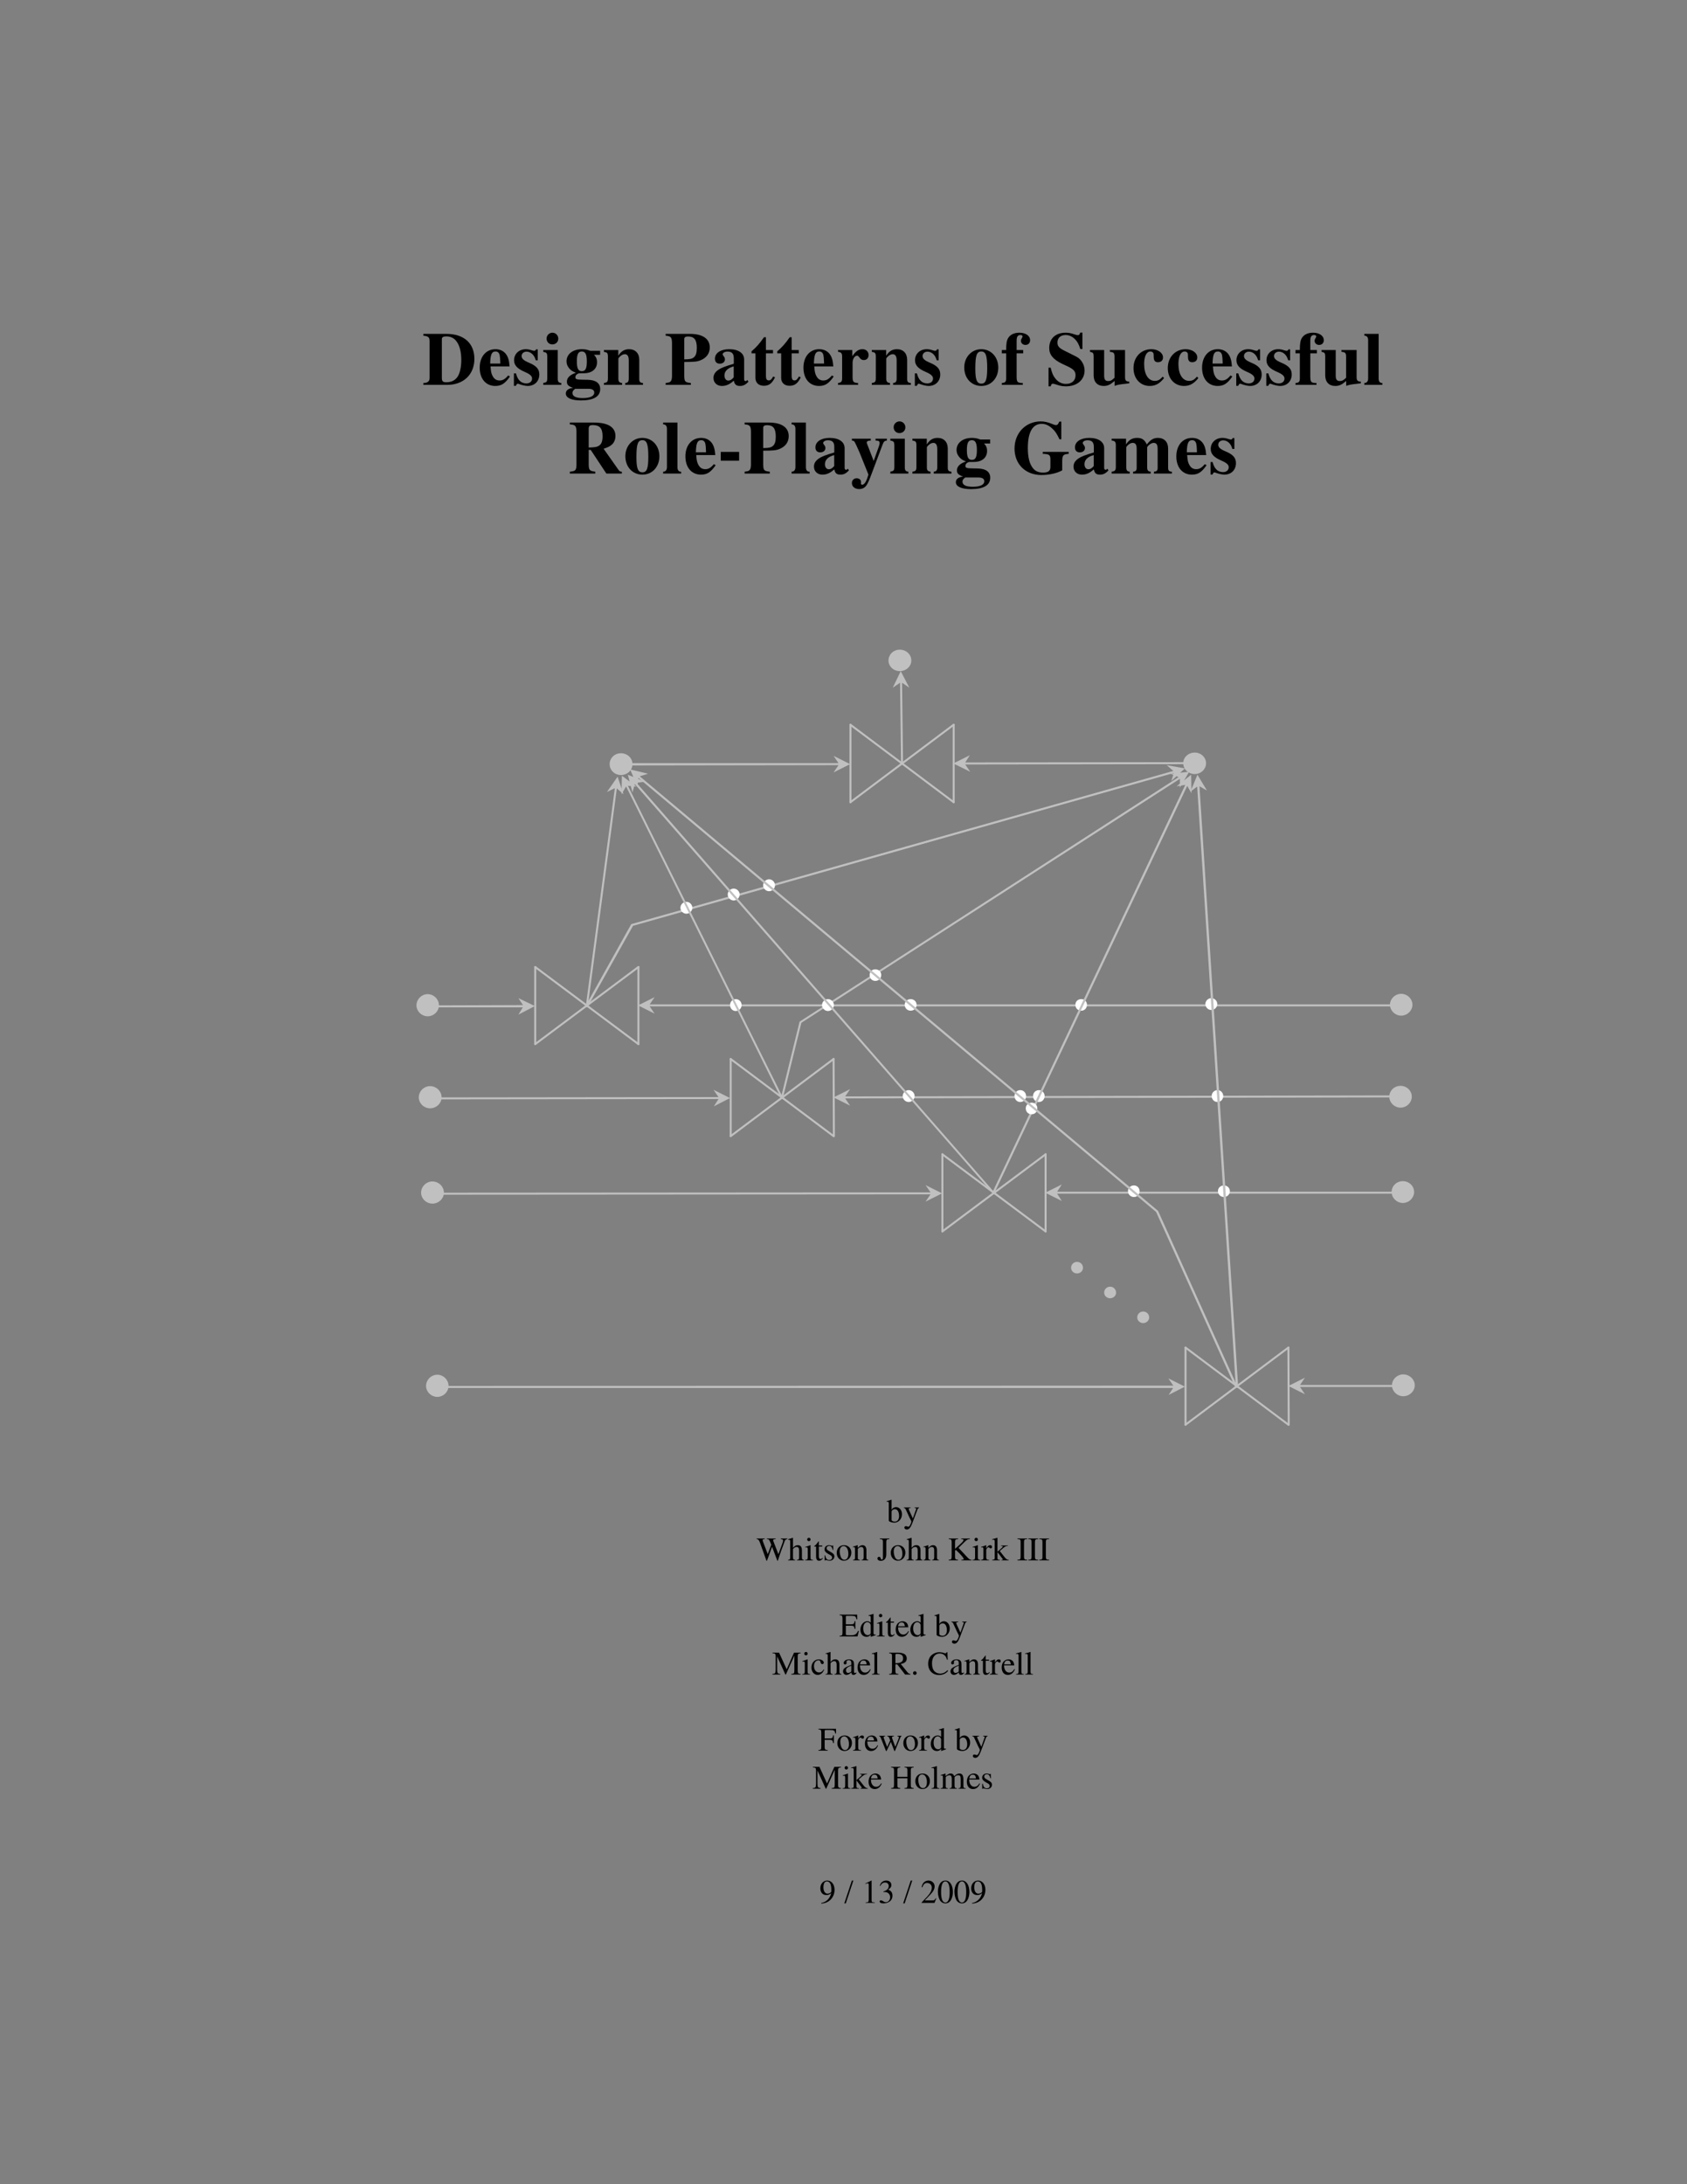 <?xml version="1.0" encoding="UTF-8" standalone="no"?>
<svg xmlns:dc="http://purl.org/dc/elements/1.1/" xmlns:cc="http://creativecommons.org/ns#" xmlns:rdf="http://www.w3.org/1999/02/22-rdf-syntax-ns#" xmlns:svg="http://www.w3.org/2000/svg" xmlns="http://www.w3.org/2000/svg" xmlns:xlink="http://www.w3.org/1999/xlink" id="svg2" version="1.1" viewBox="0 0 612 792" height="792pt" width="612pt">
<rect x="0" y="0" width="612" height="792" fill="#808080" stroke="none"/>
<defs id="defs4">
<g id="g6">
<symbol id="glyph0-0" overflow="visible">
<path id="path9" d="" style="stroke:none;" />
</symbol>
<symbol id="glyph0-1" overflow="visible">
<path id="path12" d="" style="stroke:none;" />
</symbol>
<symbol id="glyph0-2" overflow="visible">
<path id="path15" d="M 1.844 -8.172 L 1.781 -8.203 C 1.266 -8.016 0.953 -7.922 0.391 -7.766 L 0.031 -7.672 L 0.031 -7.469 C 0.109 -7.484 0.156 -7.484 0.234 -7.484 C 0.734 -7.484 0.828 -7.375 0.828 -6.875 L 0.828 -0.641 C 0.828 -0.281 1.844 0.125 2.812 0.125 C 4.391 0.125 5.609 -1.203 5.609 -2.922 C 5.609 -4.406 4.703 -5.516 3.5 -5.516 C 2.766 -5.516 2.078 -5.094 1.844 -4.5 Z M 1.844 -3.859 C 1.844 -4.328 2.406 -4.766 3.031 -4.766 C 3.359 -4.766 3.656 -4.641 3.906 -4.422 C 4.297 -4.047 4.562 -3.234 4.562 -2.359 C 4.562 -1.031 3.984 -0.266 3 -0.266 C 2.375 -0.266 1.844 -0.531 1.844 -0.844 Z M 1.844 -3.859 " style="stroke:none;" />
</symbol>
<symbol id="glyph0-3" overflow="visible">
<path id="path18" d="M 5.703 -5.406 L 4.078 -5.406 L 4.078 -5.219 C 4.469 -5.219 4.656 -5.109 4.656 -4.922 C 4.656 -4.875 4.641 -4.797 4.609 -4.719 L 3.438 -1.406 L 2.062 -4.438 C 1.984 -4.609 1.938 -4.781 1.938 -4.891 C 1.938 -5.109 2.125 -5.203 2.641 -5.219 L 2.641 -5.406 L 0.172 -5.406 L 0.172 -5.234 C 0.484 -5.188 0.688 -5.047 0.781 -4.844 L 2.141 -1.891 C 2.297 -1.578 2.297 -1.562 2.359 -1.438 C 2.703 -0.844 2.891 -0.391 2.891 -0.219 C 2.891 -0.031 2.609 0.703 2.406 1.078 C 2.234 1.375 1.984 1.609 1.812 1.609 C 1.734 1.609 1.625 1.578 1.5 1.531 C 1.281 1.438 1.062 1.391 0.875 1.391 C 0.594 1.391 0.359 1.625 0.359 1.922 C 0.359 2.312 0.734 2.609 1.25 2.609 C 2.062 2.609 2.609 1.953 3.281 0.219 L 5.125 -4.688 C 5.281 -5.062 5.406 -5.188 5.703 -5.219 Z M 5.703 -5.406 " style="stroke:none;" />
</symbol>
<symbol id="glyph0-4" overflow="visible">
<path id="path21" d="M 11.188 -7.938 L 8.812 -7.938 L 8.812 -7.719 C 9.422 -7.656 9.641 -7.531 9.641 -7.203 C 9.641 -6.953 9.562 -6.641 9.438 -6.297 L 7.938 -2.234 L 6.359 -6.328 C 6.344 -6.391 6.234 -6.641 6.219 -6.688 C 6.109 -6.938 6.031 -7.156 6.031 -7.297 C 6.031 -7.578 6.312 -7.703 6.953 -7.719 L 6.953 -7.938 L 3.75 -7.938 L 3.75 -7.719 C 4.438 -7.703 4.562 -7.594 4.969 -6.641 L 5.359 -5.656 L 4.078 -2.266 L 2.359 -6.781 C 2.266 -7 2.219 -7.203 2.219 -7.328 C 2.219 -7.594 2.391 -7.688 3 -7.719 L 3 -7.938 L 0.062 -7.938 L 0.062 -7.719 C 0.672 -7.656 0.859 -7.438 1.297 -6.312 L 3.609 0.125 L 3.797 0.125 L 5.641 -4.938 L 7.562 0.125 L 7.734 0.125 C 8.766 -3 8.875 -3.344 10.188 -6.859 C 10.422 -7.484 10.547 -7.594 11.188 -7.719 Z M 11.188 -7.938 " style="stroke:none;" />
</symbol>
<symbol id="glyph0-5" overflow="visible">
<path id="path24" d="M 5.844 -0.188 C 5.203 -0.281 5.141 -0.375 5.125 -1.219 L 5.125 -3.609 C 5.125 -4.875 4.625 -5.516 3.641 -5.516 C 2.938 -5.516 2.438 -5.234 1.891 -4.516 L 1.891 -8.156 L 1.828 -8.203 C 1.422 -8.047 1.109 -7.953 0.438 -7.766 L 0.125 -7.672 L 0.125 -7.469 C 0.172 -7.484 0.203 -7.484 0.266 -7.484 C 0.781 -7.484 0.875 -7.391 0.875 -6.875 L 0.875 -1.219 C 0.859 -0.359 0.797 -0.266 0.109 -0.188 L 0.109 0 L 2.703 0 L 2.703 -0.188 C 2 -0.234 1.906 -0.375 1.891 -1.219 L 1.891 -4.109 C 2.391 -4.672 2.75 -4.875 3.219 -4.875 C 3.812 -4.875 4.109 -4.438 4.109 -3.594 L 4.109 -1.219 C 4.094 -0.375 3.984 -0.234 3.297 -0.188 L 3.297 0 L 5.844 0 Z M 5.844 -0.188 " style="stroke:none;" />
</symbol>
<symbol id="glyph0-6" overflow="visible">
<path id="path27" d="M 0.281 0 L 3.125 0 L 3.125 -0.188 C 2.328 -0.234 2.25 -0.344 2.234 -1.219 L 2.234 -5.484 L 2.188 -5.516 L 0.328 -4.859 L 0.328 -4.688 L 0.422 -4.688 C 0.562 -4.719 0.719 -4.734 0.828 -4.734 C 1.109 -4.734 1.219 -4.531 1.219 -4.016 L 1.219 -1.219 C 1.203 -0.344 1.094 -0.219 0.281 -0.188 Z M 1.625 -8.203 C 1.297 -8.203 1.016 -7.922 1.016 -7.578 C 1.016 -7.234 1.281 -6.969 1.625 -6.969 C 1.984 -6.969 2.25 -7.234 2.25 -7.578 C 2.25 -7.938 1.969 -8.203 1.625 -8.203 Z M 1.625 -8.203 " style="stroke:none;" />
</symbol>
<symbol id="glyph0-7" overflow="visible">
<path id="path30" d="M 3.109 -5.406 L 1.891 -5.406 L 1.891 -6.797 C 1.891 -6.906 1.875 -6.953 1.812 -6.953 C 1.109 -5.938 0.75 -5.531 0.406 -5.328 C 0.281 -5.25 0.203 -5.172 0.203 -5.094 C 0.203 -5.062 0.219 -5.047 0.25 -5.016 L 0.891 -5.016 L 0.891 -1.406 C 0.891 -0.391 1.25 0.125 1.953 0.125 C 2.547 0.125 3 -0.172 3.391 -0.797 L 3.234 -0.922 C 2.969 -0.609 2.781 -0.5 2.516 -0.5 C 2.078 -0.5 1.891 -0.828 1.891 -1.578 L 1.891 -5.016 L 3.109 -5.016 Z M 3.109 -5.406 " style="stroke:none;" />
</symbol>
<symbol id="glyph0-8" overflow="visible">
<path id="path33" d="M 3.781 -3.766 L 3.734 -5.406 L 3.594 -5.406 C 3.531 -5.312 3.469 -5.281 3.406 -5.281 C 3.344 -5.281 3.219 -5.297 3.078 -5.359 C 2.812 -5.453 2.531 -5.516 2.25 -5.516 C 1.297 -5.516 0.609 -4.891 0.609 -4.031 C 0.609 -3.359 1 -2.875 2.016 -2.297 L 2.719 -1.906 C 3.125 -1.672 3.344 -1.375 3.344 -1.016 C 3.344 -0.484 2.953 -0.141 2.344 -0.141 C 1.516 -0.141 1.094 -0.594 0.812 -1.828 L 0.625 -1.828 L 0.625 0.047 L 0.781 0.047 C 0.859 -0.078 0.906 -0.094 1.062 -0.094 C 1.188 -0.094 1.328 -0.078 1.609 0 C 1.938 0.078 2.25 0.125 2.484 0.125 C 3.422 0.125 4.172 -0.578 4.172 -1.422 C 4.172 -2.016 3.906 -2.406 3.172 -2.844 L 1.875 -3.609 C 1.531 -3.797 1.359 -4.109 1.359 -4.422 C 1.359 -4.922 1.734 -5.25 2.281 -5.25 C 2.969 -5.25 3.328 -4.844 3.594 -3.766 Z M 3.781 -3.766 " style="stroke:none;" />
</symbol>
<symbol id="glyph0-9" overflow="visible">
<path id="path36" d="M 3 -5.516 C 1.422 -5.516 0.344 -4.375 0.344 -2.719 C 0.344 -1.078 1.469 0.125 2.969 0.125 C 4.484 0.125 5.641 -1.141 5.641 -2.812 C 5.641 -4.391 4.531 -5.516 3 -5.516 Z M 2.844 -5.188 C 3.859 -5.188 4.562 -4.031 4.562 -2.391 C 4.562 -1.016 4.016 -0.219 3.125 -0.219 C 2.656 -0.219 2.203 -0.5 1.953 -0.984 C 1.625 -1.609 1.422 -2.453 1.422 -3.297 C 1.422 -4.438 1.984 -5.188 2.844 -5.188 Z M 2.844 -5.188 " style="stroke:none;" />
</symbol>
<symbol id="glyph0-10" overflow="visible">
<path id="path39" d="M 0.219 0 L 2.766 0 L 2.766 -0.188 C 2.156 -0.219 1.969 -0.375 1.969 -0.797 L 1.969 -4.172 C 2.531 -4.719 2.812 -4.859 3.203 -4.859 C 3.797 -4.859 4.078 -4.484 4.078 -3.703 L 4.078 -1.188 C 4.062 -0.406 3.906 -0.219 3.328 -0.188 L 3.328 0 L 5.812 0 L 5.812 -0.188 C 5.234 -0.234 5.094 -0.391 5.094 -0.969 L 5.094 -3.719 C 5.094 -4.844 4.562 -5.516 3.672 -5.516 C 3.125 -5.516 2.75 -5.312 1.938 -4.547 L 1.938 -5.5 L 1.844 -5.516 C 1.266 -5.297 0.859 -5.172 0.188 -4.984 L 0.188 -4.781 C 0.266 -4.812 0.391 -4.828 0.516 -4.828 C 0.859 -4.828 0.953 -4.641 0.953 -4.062 L 0.953 -1.078 C 0.953 -0.375 0.812 -0.219 0.219 -0.188 Z M 0.219 0 " style="stroke:none;" />
</symbol>
<symbol id="glyph0-11" overflow="visible">
<path id="path42" d="M 4.516 -7.938 L 1.062 -7.938 L 1.062 -7.719 C 2.047 -7.641 2.172 -7.531 2.188 -6.641 L 2.188 -1.078 C 2.188 -0.547 2.047 -0.281 1.734 -0.281 C 1.562 -0.281 1.484 -0.391 1.406 -0.688 C 1.281 -1.109 1.094 -1.297 0.781 -1.297 C 0.453 -1.297 0.188 -1.016 0.188 -0.703 C 0.188 -0.188 0.688 0.172 1.375 0.172 C 2.672 0.172 3.406 -0.703 3.406 -2.203 L 3.406 -6.641 C 3.438 -7.531 3.547 -7.641 4.516 -7.719 Z M 4.516 -7.938 " style="stroke:none;" />
</symbol>
<symbol id="glyph0-12" overflow="visible">
<path id="path45" d="M 4.875 -7.719 C 5.594 -7.688 5.688 -7.625 5.688 -7.344 C 5.688 -7.078 5.406 -6.719 4.75 -6.109 L 2.625 -4.172 L 2.625 -6.641 C 2.641 -7.531 2.766 -7.641 3.734 -7.719 L 3.734 -7.938 L 0.328 -7.938 L 0.328 -7.719 C 1.25 -7.656 1.375 -7.516 1.406 -6.641 L 1.406 -1.438 C 1.391 -0.422 1.266 -0.281 0.328 -0.234 L 0.328 0 L 3.703 0 L 3.703 -0.234 C 2.781 -0.281 2.641 -0.422 2.625 -1.312 L 2.625 -3.547 L 2.938 -3.797 L 4.219 -2.547 C 5.125 -1.625 5.766 -0.797 5.766 -0.5 C 5.766 -0.344 5.609 -0.25 5.266 -0.234 C 5.203 -0.234 5.078 -0.234 4.938 -0.234 L 4.938 0 L 8.594 0 L 8.594 -0.234 C 7.969 -0.234 7.797 -0.359 6.703 -1.531 L 3.906 -4.531 L 6.188 -6.781 C 7.016 -7.562 7.203 -7.656 8.016 -7.719 L 8.016 -7.938 L 4.875 -7.938 Z M 4.875 -7.719 " style="stroke:none;" />
</symbol>
<symbol id="glyph0-13" overflow="visible">
<path id="path48" d="M 0.062 0 L 2.938 0 L 2.938 -0.188 C 2.141 -0.203 1.938 -0.375 1.922 -1.078 L 1.922 -3.781 C 1.922 -4.156 2.422 -4.766 2.766 -4.766 C 2.828 -4.766 2.938 -4.703 3.078 -4.578 C 3.266 -4.406 3.391 -4.344 3.547 -4.344 C 3.844 -4.344 4.016 -4.547 4.016 -4.891 C 4.016 -5.281 3.766 -5.516 3.359 -5.516 C 2.859 -5.516 2.516 -5.25 1.922 -4.391 L 1.922 -5.5 L 1.859 -5.516 C 1.219 -5.25 0.797 -5.094 0.078 -4.875 L 0.078 -4.688 C 0.25 -4.719 0.359 -4.734 0.5 -4.734 C 0.797 -4.734 0.906 -4.531 0.906 -4.016 L 0.906 -1.016 C 0.891 -0.391 0.812 -0.312 0.062 -0.188 Z M 0.062 0 " style="stroke:none;" />
</symbol>
<symbol id="glyph0-14" overflow="visible">
<path id="path51" d="M 0.078 0 L 2.891 0 L 2.891 -0.188 L 2.656 -0.188 C 2.141 -0.234 2 -0.359 1.984 -0.797 L 1.984 -3.016 L 3.672 -0.766 C 3.719 -0.703 3.75 -0.641 3.797 -0.609 C 3.891 -0.484 3.922 -0.422 3.922 -0.359 C 3.922 -0.25 3.812 -0.188 3.672 -0.188 L 3.438 -0.188 L 3.438 0 L 6.062 0 L 6.062 -0.188 C 5.531 -0.219 5.156 -0.438 4.656 -1.062 L 2.812 -3.391 L 3.172 -3.703 C 4.672 -5.047 4.984 -5.25 5.766 -5.219 L 5.766 -5.406 L 3.312 -5.406 L 3.312 -5.234 C 3.781 -5.219 3.906 -5.172 3.906 -5.016 C 3.906 -4.906 3.797 -4.75 3.641 -4.594 L 1.984 -3.125 L 1.984 -8.172 L 1.938 -8.203 C 1.484 -8.047 1.141 -7.953 0.438 -7.766 L 0.078 -7.672 L 0.078 -7.469 C 0.234 -7.484 0.344 -7.5 0.469 -7.5 C 0.875 -7.5 0.984 -7.344 0.984 -6.766 L 0.984 -0.984 C 0.969 -0.344 0.938 -0.312 0.078 -0.188 Z M 0.078 0 " style="stroke:none;" />
</symbol>
<symbol id="glyph0-15" overflow="visible">
<path id="path54" d="M 0.219 0 L 3.781 0 L 3.781 -0.234 C 2.797 -0.25 2.625 -0.422 2.609 -1.312 L 2.609 -6.641 C 2.625 -7.531 2.781 -7.688 3.781 -7.719 L 3.781 -7.938 L 0.219 -7.938 L 0.219 -7.719 C 1.234 -7.656 1.375 -7.531 1.375 -6.641 L 1.375 -1.312 C 1.375 -0.391 1.219 -0.266 0.219 -0.234 Z M 0.219 0 " style="stroke:none;" />
</symbol>
<symbol id="glyph0-16" overflow="visible">
<path id="path57" d="M 7.156 -2.031 L 6.828 -2.031 C 6.25 -0.75 5.719 -0.453 4 -0.438 L 3.672 -0.438 C 2.422 -0.484 2.406 -0.484 2.406 -0.953 L 2.406 -3.922 L 4.266 -3.922 C 5.266 -3.906 5.422 -3.75 5.578 -2.766 L 5.859 -2.766 L 5.859 -5.562 L 5.578 -5.562 C 5.438 -4.578 5.266 -4.438 4.266 -4.422 L 2.406 -4.422 L 2.406 -7.078 C 2.422 -7.438 2.469 -7.484 2.812 -7.484 L 4.422 -7.484 C 5.812 -7.469 6.062 -7.297 6.25 -6.234 L 6.547 -6.234 L 6.516 -7.938 L 0.141 -7.938 L 0.141 -7.719 C 1.016 -7.656 1.156 -7.5 1.188 -6.641 L 1.188 -1.312 C 1.156 -0.438 1.016 -0.281 0.141 -0.234 L 0.141 0 L 6.625 0 Z M 7.156 -2.031 " style="stroke:none;" />
</symbol>
<symbol id="glyph0-17" overflow="visible">
<path id="path60" d="M 5.891 -0.703 C 5.734 -0.688 5.656 -0.688 5.609 -0.688 C 5.188 -0.688 5.094 -0.812 5.094 -1.375 L 5.094 -8.172 L 5.031 -8.203 C 4.453 -7.984 4.031 -7.875 3.266 -7.672 L 3.266 -7.469 C 3.359 -7.484 3.438 -7.484 3.531 -7.484 C 3.969 -7.484 4.078 -7.375 4.078 -6.875 L 4.078 -5 C 3.625 -5.391 3.297 -5.516 2.812 -5.516 C 1.438 -5.516 0.328 -4.156 0.328 -2.453 C 0.328 -0.922 1.219 0.125 2.547 0.125 C 3.219 0.125 3.672 -0.125 4.078 -0.688 L 4.078 0.078 L 4.125 0.125 L 5.891 -0.5 Z M 4.078 -1.219 C 4.078 -1.141 4 -1 3.875 -0.859 C 3.672 -0.625 3.359 -0.5 3.016 -0.5 C 2.016 -0.5 1.359 -1.469 1.359 -2.938 C 1.359 -4.297 1.938 -5.188 2.859 -5.188 C 3.5 -5.188 4.078 -4.625 4.078 -3.984 Z M 4.078 -1.219 " style="stroke:none;" />
</symbol>
<symbol id="glyph0-18" overflow="visible">
<path id="path63" d="M 4.969 -1.969 C 4.391 -1.062 3.875 -0.703 3.109 -0.703 C 2.422 -0.703 1.906 -1.062 1.562 -1.734 C 1.344 -2.203 1.266 -2.578 1.234 -3.328 L 4.938 -3.328 C 4.844 -4.109 4.719 -4.453 4.422 -4.844 C 4.062 -5.266 3.5 -5.516 2.875 -5.516 C 2.281 -5.516 1.719 -5.297 1.266 -4.891 C 0.703 -4.406 0.375 -3.547 0.375 -2.562 C 0.375 -0.906 1.234 0.125 2.609 0.125 C 3.766 0.125 4.656 -0.594 5.156 -1.891 Z M 1.266 -3.703 C 1.391 -4.656 1.797 -5.094 2.531 -5.094 C 3.266 -5.094 3.547 -4.75 3.703 -3.703 Z M 1.266 -3.703 " style="stroke:none;" />
</symbol>
<symbol id="glyph0-19" overflow="visible">
<path id="path66" d="M 10.359 -7.938 L 7.969 -7.938 L 5.312 -1.891 L 2.547 -7.938 L 0.172 -7.938 L 0.172 -7.719 C 1.156 -7.672 1.281 -7.531 1.312 -6.641 L 1.312 -1.766 C 1.281 -0.484 1.125 -0.281 0.141 -0.234 L 0.141 0 L 2.969 0 L 2.969 -0.234 C 2.047 -0.281 1.859 -0.531 1.844 -1.766 L 1.844 -6.594 L 4.844 0 L 5.016 0 L 8.094 -6.875 L 8.094 -1.438 C 8.078 -0.422 7.938 -0.281 7 -0.234 L 7 0 L 10.359 0 L 10.359 -0.234 C 9.484 -0.281 9.344 -0.438 9.312 -1.312 L 9.312 -6.641 C 9.344 -7.5 9.484 -7.656 10.359 -7.719 Z M 10.359 -7.938 " style="stroke:none;" />
</symbol>
<symbol id="glyph0-20" overflow="visible">
<path id="path69" d="M 4.781 -1.875 C 4.203 -1.031 3.766 -0.75 3.078 -0.75 C 1.984 -0.75 1.219 -1.703 1.219 -3.078 C 1.219 -4.328 1.891 -5.172 2.859 -5.172 C 3.281 -5.172 3.438 -5.047 3.562 -4.594 L 3.641 -4.328 C 3.734 -3.984 3.953 -3.781 4.219 -3.781 C 4.531 -3.781 4.781 -4.016 4.781 -4.281 C 4.781 -4.953 3.938 -5.516 2.922 -5.516 C 2.344 -5.516 1.734 -5.281 1.234 -4.844 C 0.641 -4.312 0.297 -3.5 0.297 -2.547 C 0.297 -1 1.25 0.125 2.578 0.125 C 3.125 0.125 3.594 -0.078 4.031 -0.438 C 4.359 -0.719 4.578 -1.062 4.938 -1.766 Z M 4.781 -1.875 " style="stroke:none;" />
</symbol>
<symbol id="glyph0-21" overflow="visible">
<path id="path72" d="M 5.297 -0.797 C 5.094 -0.625 4.953 -0.562 4.781 -0.562 C 4.5 -0.562 4.422 -0.734 4.422 -1.266 L 4.422 -3.594 C 4.422 -4.219 4.359 -4.578 4.172 -4.859 C 3.906 -5.297 3.391 -5.516 2.688 -5.516 C 1.562 -5.516 0.672 -4.938 0.672 -4.172 C 0.672 -3.906 0.906 -3.656 1.188 -3.656 C 1.469 -3.656 1.734 -3.906 1.734 -4.156 C 1.734 -4.219 1.719 -4.266 1.703 -4.359 C 1.688 -4.469 1.672 -4.562 1.672 -4.641 C 1.672 -4.969 2.047 -5.234 2.531 -5.234 C 3.125 -5.234 3.438 -4.891 3.438 -4.234 L 3.438 -3.5 C 1.594 -2.766 1.391 -2.656 0.875 -2.203 C 0.609 -1.969 0.438 -1.562 0.438 -1.156 C 0.438 -0.406 0.969 0.125 1.703 0.125 C 2.234 0.125 2.719 -0.125 3.453 -0.75 C 3.516 -0.125 3.734 0.125 4.219 0.125 C 4.625 0.125 4.891 -0.031 5.297 -0.484 Z M 3.438 -1.469 C 3.438 -1.109 3.391 -0.984 3.125 -0.844 C 2.828 -0.672 2.516 -0.578 2.25 -0.578 C 1.844 -0.578 1.5 -0.984 1.5 -1.5 L 1.5 -1.547 C 1.516 -2.266 2.047 -2.719 3.438 -3.219 Z M 3.438 -1.469 " style="stroke:none;" />
</symbol>
<symbol id="glyph0-22" overflow="visible">
<path id="path75" d="M 0.25 0 L 3.078 0 L 3.078 -0.188 C 2.328 -0.219 2.203 -0.344 2.188 -1.016 L 2.188 -8.172 L 2.141 -8.203 C 1.516 -7.984 1.062 -7.875 0.234 -7.672 L 0.234 -7.469 L 0.297 -7.469 C 0.438 -7.484 0.578 -7.5 0.672 -7.5 C 1.062 -7.5 1.172 -7.328 1.172 -6.766 L 1.172 -1.047 C 1.156 -0.391 1 -0.234 0.25 -0.188 Z M 0.25 0 " style="stroke:none;" />
</symbol>
<symbol id="glyph0-23" overflow="visible">
<path id="path78" d="M 7.906 -0.234 C 7.453 -0.266 7.219 -0.391 6.859 -0.797 L 4.391 -3.828 C 5.922 -4.125 6.562 -4.734 6.562 -5.828 C 6.562 -6.344 6.406 -6.797 6.094 -7.141 C 5.641 -7.625 4.641 -7.938 3.516 -7.938 L 0.203 -7.938 L 0.203 -7.719 C 1.094 -7.625 1.219 -7.516 1.219 -6.641 L 1.219 -1.438 C 1.219 -0.422 1.109 -0.297 0.203 -0.234 L 0.203 0 L 3.531 0 L 3.531 -0.234 C 2.609 -0.281 2.453 -0.438 2.453 -1.312 L 2.453 -3.672 L 3.125 -3.703 L 5.969 0 L 7.906 0 Z M 2.453 -7.062 C 2.453 -7.406 2.578 -7.5 3.062 -7.5 C 4.562 -7.5 5.25 -6.984 5.25 -5.859 C 5.25 -5.25 5 -4.75 4.578 -4.531 C 4.016 -4.219 3.594 -4.141 2.453 -4.109 Z M 2.453 -7.062 " style="stroke:none;" />
</symbol>
<symbol id="glyph0-24" overflow="visible">
<path id="path81" d="M 1.5 -1.203 C 1.141 -1.203 0.844 -0.906 0.844 -0.516 C 0.844 -0.172 1.141 0.125 1.484 0.125 C 1.859 0.125 2.172 -0.156 2.172 -0.516 C 2.172 -0.891 1.859 -1.203 1.5 -1.203 Z M 1.5 -1.203 " style="stroke:none;" />
</symbol>
<symbol id="glyph0-25" overflow="visible">
<path id="path84" d="M 7.438 -5.406 L 7.328 -8.109 L 7.078 -8.109 C 7.016 -7.859 6.812 -7.719 6.578 -7.719 C 6.469 -7.719 6.281 -7.75 6.109 -7.812 C 5.516 -8.016 4.922 -8.109 4.359 -8.109 C 3.375 -8.109 2.391 -7.734 1.625 -7.078 C 0.797 -6.344 0.344 -5.234 0.344 -3.906 C 0.344 -1.469 1.938 0.172 4.312 0.172 C 5.672 0.172 6.875 -0.391 7.594 -1.359 L 7.375 -1.578 C 6.484 -0.719 5.703 -0.359 4.703 -0.359 C 3.953 -0.359 3.281 -0.594 2.766 -1.062 C 2.094 -1.641 1.734 -2.719 1.734 -4.062 C 1.734 -6.234 2.844 -7.625 4.578 -7.625 C 5.266 -7.625 5.891 -7.375 6.375 -6.906 C 6.75 -6.531 6.938 -6.188 7.156 -5.406 Z M 7.438 -5.406 " style="stroke:none;" />
</symbol>
<symbol id="glyph0-26" overflow="visible">
<path id="path87" d="M 5.75 -2.766 L 5.75 -5.562 L 5.469 -5.562 C 5.344 -4.609 5.141 -4.438 4.156 -4.422 L 2.406 -4.422 L 2.406 -7.078 C 2.422 -7.438 2.453 -7.469 2.797 -7.484 L 4.422 -7.484 C 5.812 -7.469 6.062 -7.297 6.25 -6.234 L 6.547 -6.234 L 6.516 -7.938 L 0.141 -7.938 L 0.141 -7.719 C 1.016 -7.656 1.156 -7.5 1.188 -6.641 L 1.188 -1.438 C 1.172 -0.422 1.062 -0.281 0.141 -0.234 L 0.141 0 L 3.5 0 L 3.5 -0.234 C 2.594 -0.266 2.422 -0.438 2.406 -1.312 L 2.406 -3.922 L 4.156 -3.922 C 5.141 -3.906 5.328 -3.75 5.469 -2.766 Z M 5.75 -2.766 " style="stroke:none;" />
</symbol>
<symbol id="glyph0-27" overflow="visible">
<path id="path90" d="M 6.859 -5.406 L 6.859 -5.219 C 7.266 -5.141 7.375 -5.047 7.375 -4.844 C 7.375 -4.672 7.312 -4.375 7.172 -4.062 L 6.094 -1.391 L 5.094 -4.078 C 4.891 -4.625 4.891 -4.625 4.891 -4.781 C 4.891 -5.047 5.016 -5.141 5.578 -5.219 L 5.578 -5.406 L 3.141 -5.406 L 3.141 -5.219 C 3.594 -5.172 3.734 -5.047 3.969 -4.391 C 4.062 -4.156 4.141 -3.938 4.219 -3.719 L 3.125 -1.328 L 1.938 -4.469 C 1.891 -4.578 1.859 -4.703 1.859 -4.828 C 1.859 -5.078 1.984 -5.172 2.406 -5.219 L 2.406 -5.406 L 0.25 -5.406 L 0.25 -5.219 C 0.531 -5.203 0.625 -5.078 0.891 -4.469 L 2.516 -0.359 C 2.656 0.016 2.75 0.172 2.812 0.172 C 2.875 0.172 2.969 0.031 3.125 -0.297 L 4.469 -3.188 L 5.562 -0.344 C 5.734 0.109 5.766 0.172 5.844 0.172 C 5.922 0.172 5.984 0.062 6.188 -0.422 L 7.844 -4.578 C 8.047 -5.078 8.094 -5.141 8.328 -5.219 L 8.328 -5.406 Z M 6.859 -5.406 " style="stroke:none;" />
</symbol>
<symbol id="glyph0-28" overflow="visible">
<path id="path93" d="M 0.234 0 L 3.562 0 L 3.562 -0.234 C 2.656 -0.297 2.516 -0.438 2.516 -1.312 L 2.516 -3.781 L 6.141 -3.781 L 6.141 -1.438 C 6.125 -0.422 6.031 -0.281 5.094 -0.234 L 5.094 0 L 8.422 0 L 8.422 -0.234 C 7.531 -0.297 7.375 -0.438 7.375 -1.312 L 7.375 -6.641 C 7.375 -7.516 7.5 -7.625 8.422 -7.719 L 8.422 -7.938 L 5.094 -7.938 L 5.094 -7.719 C 6.016 -7.641 6.125 -7.531 6.141 -6.641 L 6.141 -4.312 L 2.516 -4.312 L 2.516 -6.641 C 2.516 -7.516 2.641 -7.625 3.562 -7.719 L 3.562 -7.938 L 0.234 -7.938 L 0.234 -7.719 C 1.156 -7.641 1.266 -7.531 1.281 -6.641 L 1.281 -1.438 C 1.266 -0.422 1.156 -0.281 0.234 -0.234 Z M 0.234 0 " style="stroke:none;" />
</symbol>
<symbol id="glyph0-29" overflow="visible">
<path id="path96" d="M 0.188 0 L 2.859 0 L 2.859 -0.188 C 2.25 -0.188 2.047 -0.328 2.047 -0.797 L 2.047 -4.188 C 2.047 -4.219 2.141 -4.328 2.219 -4.422 C 2.516 -4.688 3.031 -4.891 3.453 -4.891 C 3.984 -4.891 4.25 -4.469 4.25 -3.641 L 4.25 -1.031 C 4.219 -0.344 4.109 -0.219 3.438 -0.188 L 3.438 0 L 6.125 0 L 6.125 -0.188 C 5.453 -0.188 5.281 -0.375 5.25 -1.141 L 5.25 -4.156 C 5.609 -4.688 6 -4.891 6.562 -4.891 C 7.25 -4.891 7.469 -4.578 7.469 -3.578 L 7.469 -1.047 C 7.438 -0.344 7.375 -0.25 6.672 -0.188 L 6.672 0 L 9.297 0 L 9.297 -0.188 L 8.984 -0.203 C 8.609 -0.266 8.469 -0.438 8.469 -0.906 L 8.469 -3.391 C 8.469 -4.797 8 -5.516 7.078 -5.516 C 6.375 -5.516 5.766 -5.203 5.125 -4.516 C 4.906 -5.203 4.5 -5.516 3.859 -5.516 C 3.312 -5.516 3 -5.359 1.984 -4.594 L 1.984 -5.5 L 1.906 -5.516 C 1.297 -5.297 0.891 -5.156 0.234 -4.984 L 0.234 -4.781 C 0.391 -4.812 0.484 -4.828 0.609 -4.828 C 0.922 -4.828 1.031 -4.625 1.031 -4.062 L 1.031 -1.016 C 1.016 -0.344 0.859 -0.188 0.188 -0.188 Z M 0.188 0 " style="stroke:none;" />
</symbol>
<symbol id="glyph0-30" overflow="visible">
<path id="path99" d="M 0.703 0.266 C 2.047 0.109 2.719 -0.125 3.531 -0.703 C 4.781 -1.625 5.516 -3.109 5.516 -4.734 C 5.516 -6.703 4.422 -8.109 2.859 -8.109 C 1.422 -8.109 0.359 -6.906 0.359 -5.281 C 0.359 -3.812 1.219 -2.844 2.516 -2.844 C 3.188 -2.844 3.688 -3.031 4.312 -3.531 C 3.828 -1.578 2.5 -0.281 0.672 0.031 Z M 4.344 -4.266 C 4.344 -4.016 4.297 -3.906 4.156 -3.797 C 3.828 -3.531 3.391 -3.359 2.953 -3.359 C 2.047 -3.359 1.469 -4.266 1.469 -5.688 C 1.469 -6.375 1.656 -7.094 1.906 -7.406 C 2.109 -7.641 2.406 -7.781 2.766 -7.781 C 3.797 -7.781 4.344 -6.75 4.344 -4.734 Z M 4.344 -4.266 " style="stroke:none;" />
</symbol>
<symbol id="glyph0-31" overflow="visible">
<path id="path102" d="M 3.344 -8.109 L 2.797 -8.109 L 0.047 0.172 L 0.594 0.172 Z M 3.344 -8.109 " style="stroke:none;" />
</symbol>
<symbol id="glyph0-32" overflow="visible">
<path id="path105" d="M 1.422 0 L 4.734 0 L 4.734 -0.188 C 3.797 -0.188 3.594 -0.312 3.594 -0.891 L 3.594 -8.094 L 3.484 -8.109 L 1.328 -7.016 L 1.328 -6.859 C 1.797 -7.031 2.094 -7.109 2.203 -7.109 C 2.453 -7.109 2.562 -6.938 2.562 -6.547 L 2.562 -1.109 C 2.531 -0.359 2.328 -0.188 1.422 -0.188 Z M 1.422 0 " style="stroke:none;" />
</symbol>
<symbol id="glyph0-33" overflow="visible">
<path id="path108" d="M 1.844 -3.953 C 2.547 -3.953 2.812 -3.938 3.094 -3.828 C 3.859 -3.547 4.312 -2.875 4.312 -2.047 C 4.312 -1.031 3.641 -0.266 2.75 -0.266 C 2.406 -0.266 2.172 -0.344 1.734 -0.641 C 1.375 -0.859 1.172 -0.938 0.969 -0.938 C 0.703 -0.938 0.516 -0.766 0.516 -0.516 C 0.516 -0.094 1.031 0.172 1.875 0.172 C 2.781 0.172 3.734 -0.141 4.312 -0.641 C 4.875 -1.125 5.172 -1.828 5.172 -2.625 C 5.172 -3.25 4.984 -3.797 4.641 -4.172 C 4.391 -4.438 4.156 -4.578 3.641 -4.812 C 4.469 -5.375 4.766 -5.812 4.766 -6.469 C 4.766 -7.453 4.016 -8.109 2.891 -8.109 C 2.297 -8.109 1.766 -7.906 1.328 -7.531 C 0.969 -7.203 0.797 -6.891 0.547 -6.172 L 0.719 -6.125 C 1.203 -7.016 1.734 -7.391 2.5 -7.391 C 3.281 -7.391 3.812 -6.875 3.812 -6.109 C 3.812 -5.672 3.641 -5.25 3.344 -4.938 C 2.969 -4.578 2.641 -4.406 1.828 -4.109 Z M 1.844 -3.953 " style="stroke:none;" />
</symbol>
<symbol id="glyph0-34" overflow="visible">
<path id="path111" d="M 5.703 -1.641 L 5.547 -1.703 C 5.094 -1.016 4.969 -0.922 4.406 -0.906 L 1.531 -0.906 L 3.547 -3.031 C 4.625 -4.141 5.094 -5.047 5.094 -6 C 5.094 -7.188 4.109 -8.109 2.875 -8.109 C 2.203 -8.109 1.578 -7.844 1.141 -7.375 C 0.75 -6.953 0.578 -6.578 0.375 -5.719 L 0.625 -5.656 C 1.109 -6.844 1.531 -7.219 2.359 -7.219 C 3.391 -7.219 4.062 -6.547 4.062 -5.531 C 4.062 -4.578 3.5 -3.484 2.5 -2.406 L 0.359 -0.141 L 0.359 0 L 5.047 0 Z M 5.703 -1.641 " style="stroke:none;" />
</symbol>
<symbol id="glyph0-35" overflow="visible">
<path id="path114" d="M 3.047 -8.109 C 2.391 -8.109 1.891 -7.922 1.438 -7.484 C 0.75 -6.812 0.281 -5.438 0.281 -4.031 C 0.281 -2.719 0.688 -1.312 1.25 -0.641 C 1.688 -0.125 2.297 0.172 3 0.172 C 3.609 0.172 4.125 -0.031 4.562 -0.453 C 5.25 -1.109 5.719 -2.516 5.719 -3.953 C 5.719 -6.422 4.625 -8.109 3.047 -8.109 Z M 3.016 -7.797 C 4.016 -7.797 4.562 -6.438 4.562 -3.938 C 4.562 -1.422 4.031 -0.141 3 -0.141 C 1.969 -0.141 1.438 -1.422 1.438 -3.922 C 1.438 -6.484 1.984 -7.797 3.016 -7.797 Z M 3.016 -7.797 " style="stroke:none;" />
</symbol>
<symbol id="glyph1-0" overflow="visible">
<path id="path117" d="" style="stroke:none;" />
</symbol>
<symbol id="glyph1-1" overflow="visible">
<path id="path120" d="" style="stroke:none;" />
</symbol>
<symbol id="glyph2-0" overflow="visible">
<path id="path123" d="" style="stroke:none;" />
</symbol>
<symbol id="glyph2-1" overflow="visible">
<path id="path126" d="M 0.594 0 L 9.25 0 C 15.156 0 19.094 -3.781 19.094 -9.422 C 19.094 -15.094 15.297 -18.5 8.938 -18.5 L 0.594 -18.5 L 0.594 -17.828 C 2.297 -17.688 2.828 -17.281 2.844 -15.984 L 2.844 -2.484 C 2.844 -1.266 2.125 -0.703 0.594 -0.672 Z M 7.297 -16.625 C 7.297 -17.281 7.828 -17.578 8.922 -17.578 C 10.875 -17.578 12.266 -16.688 13.219 -14.781 C 13.953 -13.359 14.344 -11.344 14.344 -9.031 C 14.344 -6.422 13.812 -4.078 12.922 -2.844 C 11.984 -1.562 10.672 -0.953 8.891 -0.953 C 7.656 -0.953 7.297 -1.312 7.297 -2.547 Z M 7.297 -16.625 " style="stroke:none;" />
</symbol>
<symbol id="glyph2-2" overflow="visible">
<path id="path129" d="M 11.125 -3.406 C 10.031 -2.094 9.203 -1.594 8.016 -1.594 C 6.953 -1.594 6.156 -2.062 5.594 -3.047 C 5.062 -3.906 4.859 -4.828 4.75 -6.703 L 11.656 -6.703 C 11.484 -9 11.062 -10.281 10.203 -11.344 C 9.312 -12.391 8.047 -12.938 6.516 -12.938 C 3.125 -12.938 0.812 -10.234 0.812 -6.234 C 0.812 -2.234 3.047 0.391 6.453 0.391 C 8.672 0.391 10 -0.469 11.797 -3.047 Z M 4.609 -7.719 C 4.703 -11.016 5.172 -12.109 6.547 -12.109 C 7.328 -12.109 7.828 -11.688 8.047 -10.812 C 8.156 -10.281 8.25 -9.562 8.281 -8.141 L 8.281 -7.719 Z M 4.609 -7.719 " style="stroke:none;" />
</symbol>
<symbol id="glyph2-3" overflow="visible">
<path id="path132" d="M 9.422 -8.922 L 9.422 -12.891 L 8.812 -12.891 C 8.672 -12.5 8.5 -12.359 8.141 -12.359 C 7.969 -12.359 7.719 -12.406 7.266 -12.547 C 6.406 -12.828 5.781 -12.938 5.109 -12.938 C 2.656 -12.938 0.844 -11.266 0.844 -8.938 C 0.844 -7.125 1.984 -5.875 4.719 -4.703 C 6.625 -3.891 7.375 -3.188 7.375 -2.312 C 7.375 -1.234 6.547 -0.531 5.312 -0.531 C 3.406 -0.531 2.125 -1.766 1.531 -4.172 L 0.781 -4.172 L 0.781 0.359 L 1.484 0.359 C 1.766 -0.25 1.922 -0.422 2.188 -0.422 C 2.344 -0.422 2.547 -0.359 2.797 -0.25 C 3.641 0.078 5 0.391 5.781 0.391 C 8.281 0.391 10 -1.312 10 -3.781 C 10 -5.734 8.938 -6.906 6.234 -8.047 C 4.328 -8.828 3.578 -9.531 3.578 -10.453 C 3.578 -11.375 4.328 -12.047 5.391 -12.047 C 6.125 -12.047 6.844 -11.734 7.438 -11.188 C 8.016 -10.625 8.328 -10.125 8.719 -8.922 Z M 9.422 -8.922 " style="stroke:none;" />
</symbol>
<symbol id="glyph2-4" overflow="visible">
<path id="path135" d="M 7.078 -0.672 C 6.125 -0.75 5.781 -1.172 5.781 -2.203 L 5.781 -12.641 L 0.531 -12.641 L 0.531 -11.984 C 1.734 -11.766 1.953 -11.484 1.984 -10.375 L 1.984 -2.297 C 1.953 -1.141 1.766 -0.922 0.531 -0.672 L 0.531 0 L 7.078 0 Z M 3.859 -18.922 C 2.688 -18.922 1.734 -17.969 1.734 -16.797 C 1.734 -15.594 2.625 -14.672 3.828 -14.672 C 5.062 -14.672 5.984 -15.562 5.984 -16.766 C 5.984 -17.969 5.031 -18.922 3.859 -18.922 Z M 3.859 -18.922 " style="stroke:none;" />
</symbol>
<symbol id="glyph2-5" overflow="visible">
<path id="path138" d="M 13.359 -10.906 L 13.359 -12.359 L 9.812 -12.359 C 8.609 -12.797 7.828 -12.938 6.734 -12.938 C 3.469 -12.938 1.172 -11.156 1.172 -8.547 C 1.172 -7.578 1.516 -6.703 2.188 -5.953 C 2.766 -5.25 3.297 -4.922 4.578 -4.391 C 2.406 -3.641 1.312 -2.578 1.312 -1.172 C 1.312 -0.062 1.781 0.453 3.547 1.094 C 1.812 1.281 0.922 2.016 0.922 3.125 C 0.922 4.719 2.969 5.641 6.422 5.641 C 11.016 5.641 13.391 4.219 13.391 1.516 C 13.391 -0.609 11.828 -1.781 8.891 -1.844 L 7.125 -1.875 C 4.812 -1.906 4.391 -2.047 4.391 -2.797 C 4.391 -3.328 4.719 -3.781 5.359 -4.078 C 5.703 -4.219 5.703 -4.219 7.484 -4.219 C 10.406 -4.219 12.25 -5.766 12.25 -8.219 C 12.25 -9.312 11.906 -10.125 11.156 -10.906 Z M 9.031 1.422 C 10.516 1.422 11.234 1.875 11.234 2.797 C 11.234 4.078 9.734 4.781 7.016 4.781 C 4.578 4.781 3.328 4.141 3.328 2.938 C 3.328 2.375 3.516 2.047 4.312 1.422 Z M 6.734 -12.109 C 8.016 -12.109 8.547 -11.062 8.547 -8.5 C 8.547 -5.953 8.047 -4.969 6.734 -4.969 C 5.422 -4.969 4.922 -5.953 4.922 -8.531 C 4.922 -11.094 5.422 -12.109 6.734 -12.109 Z M 6.734 -12.109 " style="stroke:none;" />
</symbol>
<symbol id="glyph2-6" overflow="visible">
<path id="path141" d="M 14.906 -0.672 C 13.891 -0.734 13.531 -1.125 13.562 -2.203 L 13.562 -9.109 C 13.562 -11.453 12.125 -12.938 9.875 -12.938 C 8.188 -12.938 6.984 -12.219 5.953 -10.562 L 5.953 -12.641 L 0.734 -12.641 L 0.734 -11.984 C 1.922 -11.797 2.156 -11.547 2.188 -10.375 L 2.188 -2.297 C 2.156 -1.125 1.922 -0.859 0.734 -0.672 L 0.734 0 L 7.328 0 L 7.328 -0.672 C 6.344 -0.781 5.984 -1.203 5.984 -2.203 L 5.984 -9.531 C 5.984 -9.641 6.172 -9.922 6.453 -10.172 C 7.047 -10.797 7.719 -11.125 8.328 -11.125 C 9.281 -11.125 9.75 -10.375 9.75 -8.859 L 9.75 -2.203 C 9.734 -1.172 9.359 -0.734 8.469 -0.672 L 8.469 0 L 14.906 0 Z M 14.906 -0.672 " style="stroke:none;" />
</symbol>
<symbol id="glyph2-7" overflow="visible">
<path id="path144" d="" style="stroke:none;" />
</symbol>
<symbol id="glyph2-8" overflow="visible">
<path id="path147" d="M 0.609 0 L 9.75 0 L 9.75 -0.672 C 7.625 -0.922 7.406 -1.172 7.359 -3.219 L 7.359 -8.297 C 11.062 -8.328 11.984 -8.406 13.188 -8.891 C 15.406 -9.75 16.609 -11.406 16.609 -13.562 C 16.609 -16.719 14.031 -18.5 9.422 -18.5 L 0.609 -18.5 L 0.609 -17.828 C 2.484 -17.688 2.844 -17.281 2.906 -15.312 L 2.906 -3.219 C 2.875 -1.516 2.484 -0.922 1.266 -0.781 C 1.172 -0.781 0.891 -0.734 0.609 -0.672 Z M 7.359 -16.609 C 7.359 -17.25 7.797 -17.547 8.719 -17.547 C 10.984 -17.547 11.906 -16.359 11.906 -13.422 C 11.906 -11.656 11.594 -10.625 10.844 -10 C 10.203 -9.453 9.312 -9.25 7.359 -9.25 Z M 7.359 -16.609 " style="stroke:none;" />
</symbol>
<symbol id="glyph2-9" overflow="visible">
<path id="path150" d="M 13.109 -1.766 L 12.828 -1.484 C 12.75 -1.391 12.688 -1.375 12.547 -1.375 C 12.156 -1.375 11.969 -1.594 11.969 -2.047 L 11.969 -9.203 C 11.969 -11.516 9.891 -12.938 6.547 -12.938 C 3.438 -12.938 1.375 -11.547 1.375 -9.5 C 1.375 -8.359 2.016 -7.688 3.125 -7.688 C 4.25 -7.688 5 -8.328 5 -9.281 C 5 -9.672 4.859 -10 4.5 -10.453 C 4.281 -10.734 4.188 -10.906 4.188 -11.062 C 4.188 -11.625 4.953 -12.078 5.922 -12.078 C 7.516 -12.078 8.219 -11.344 8.219 -9.672 L 8.219 -7.656 C 4.953 -6.688 3.609 -6.156 2.594 -5.453 C 1.391 -4.609 0.844 -3.688 0.844 -2.516 C 0.844 -0.844 2.094 0.391 3.891 0.391 C 5.453 0.391 6.703 -0.172 8.219 -1.531 C 8.5 -0.141 9.109 0.391 10.453 0.391 C 11.656 0.391 12.5 -0.031 13.531 -1.172 Z M 8.188 -2.734 C 7.438 -1.875 6.906 -1.562 6.234 -1.562 C 5.391 -1.562 4.828 -2.312 4.828 -3.406 C 4.828 -4.969 5.984 -6.125 8.188 -6.703 Z M 8.188 -2.734 " style="stroke:none;" />
</symbol>
<symbol id="glyph2-10" overflow="visible">
<path id="path153" d="M 8.438 -12.641 L 5.875 -12.641 L 5.875 -17.281 L 5.172 -17.281 C 3.516 -14.922 2.438 -13.703 0.641 -12.156 L 0.641 -11.438 L 2.062 -11.438 L 2.062 -2.547 C 2.062 -0.781 3.25 0.328 5.109 0.328 C 6.953 0.328 8.078 -0.5 9.172 -2.734 L 8.5 -3.047 C 7.938 -1.984 7.516 -1.625 6.938 -1.625 C 6.172 -1.625 5.875 -2.094 5.875 -3.188 L 5.875 -11.438 L 8.438 -11.438 Z M 8.438 -12.641 " style="stroke:none;" />
</symbol>
<symbol id="glyph2-11" overflow="visible">
<path id="path156" d="M 8.188 -0.672 C 6.547 -0.75 6.203 -1.094 6.203 -2.828 L 6.203 -8 C 6.203 -9.422 6.953 -10.594 7.859 -10.594 C 8.109 -10.594 8.328 -10.406 8.641 -9.984 C 9.172 -9.25 9.594 -9 10.281 -9 C 11.328 -9 12.016 -9.75 12.016 -10.812 C 12.016 -12.047 11.094 -12.938 9.812 -12.938 C 8.391 -12.938 7.406 -12.266 6.094 -10.406 L 6.094 -12.641 L 0.922 -12.641 L 0.922 -11.984 C 2.047 -11.859 2.375 -11.484 2.406 -10.375 L 2.406 -2.297 C 2.375 -1.172 2.094 -0.844 0.922 -0.672 L 0.922 0 L 8.188 0 Z M 8.188 -0.672 " style="stroke:none;" />
</symbol>
<symbol id="glyph2-12" overflow="visible">
<path id="path159" d="M 7.016 -12.938 C 3.516 -12.938 0.844 -10.062 0.844 -6.312 C 0.844 -2.406 3.438 0.391 7.047 0.391 C 10.594 0.391 13.188 -2.438 13.188 -6.266 C 13.188 -10.125 10.562 -12.938 7.016 -12.938 Z M 7.047 -12.109 C 8.641 -12.109 9.172 -10.594 9.172 -6.094 C 9.172 -1.875 8.641 -0.453 7.047 -0.453 C 5.422 -0.453 4.859 -1.844 4.859 -5.875 C 4.859 -10.672 5.359 -12.109 7.047 -12.109 Z M 7.047 -12.109 " style="stroke:none;" />
</symbol>
<symbol id="glyph2-13" overflow="visible">
<path id="path162" d="M 0.469 0 L 8.078 0 L 8.078 -0.672 C 6.172 -0.703 5.875 -1 5.844 -2.828 L 5.844 -11.438 L 8.219 -11.438 L 8.219 -12.641 L 5.844 -12.641 L 5.844 -15.969 C 5.844 -17.469 6.234 -18.078 7.219 -18.078 C 7.688 -18.078 8 -17.891 8 -17.578 C 8 -17.438 7.938 -17.281 7.766 -17 C 7.516 -16.578 7.406 -16.297 7.406 -15.984 C 7.406 -15.125 8.109 -14.484 9.031 -14.484 C 10.062 -14.484 10.734 -15.172 10.734 -16.188 C 10.734 -17.812 9.141 -18.922 6.828 -18.922 C 5 -18.922 3.578 -18.25 2.828 -17.078 C 2.234 -16.125 2.047 -15.016 2.047 -12.641 L 0.469 -12.641 L 0.469 -11.438 L 2.047 -11.438 L 2.047 -2.297 C 2.016 -1.094 1.703 -0.781 0.469 -0.672 Z M 0.469 0 " style="stroke:none;" />
</symbol>
<symbol id="glyph2-14" overflow="visible">
<path id="path165" d="M 13.422 -13 L 13.422 -18.953 L 12.609 -18.953 C 12.391 -18.219 12.219 -18.031 11.719 -18.031 C 11.453 -18.031 11.156 -18.109 10.562 -18.312 C 9.312 -18.75 8.438 -18.922 7.359 -18.922 C 3.641 -18.922 1.375 -16.797 1.375 -13.328 C 1.375 -10.953 2.797 -9.219 6.031 -7.656 L 7.875 -6.797 C 10.266 -5.672 10.922 -4.922 10.922 -3.469 C 10.922 -1.594 9.594 -0.359 7.484 -0.359 C 5.875 -0.359 4.531 -1.062 3.516 -2.406 C 2.734 -3.406 2.375 -4.328 1.906 -6.234 L 1.125 -6.234 L 1.125 0.531 L 1.906 0.531 C 2.094 -0.203 2.297 -0.422 2.734 -0.422 C 2.969 -0.422 3.266 -0.328 3.859 -0.141 C 5.172 0.328 6.203 0.531 7.406 0.531 C 11.453 0.531 14.203 -1.781 14.203 -5.25 C 14.203 -7.297 12.969 -9.359 11.203 -10.234 L 7.188 -12.25 C 4.969 -13.328 4.359 -14 4.359 -15.344 C 4.359 -17.047 5.5 -18.078 7.359 -18.078 C 8.609 -18.078 9.75 -17.547 10.734 -16.547 C 11.656 -15.594 12.078 -14.781 12.656 -13 Z M 13.422 -13 " style="stroke:none;" />
</symbol>
<symbol id="glyph2-15" overflow="visible">
<path id="path168" d="M 14.844 -1.172 C 13.672 -1.234 13.312 -1.594 13.312 -2.766 L 13.312 -12.641 L 7.797 -12.641 L 7.797 -11.984 C 9.141 -11.875 9.469 -11.578 9.5 -10.375 L 9.5 -2.594 C 8.609 -1.703 8.047 -1.391 7.234 -1.391 C 6.156 -1.391 5.734 -1.922 5.734 -3.359 L 5.734 -12.641 L 0.594 -12.641 L 0.594 -11.984 C 1.703 -11.766 1.906 -11.516 1.922 -10.375 L 1.922 -3.469 C 1.922 -1.031 3.297 0.391 5.562 0.391 C 6.984 0.391 7.906 -0.031 9.531 -1.422 L 9.531 0.359 C 10.703 -0.062 11.375 -0.172 13.141 -0.359 L 14.844 -0.562 Z M 14.844 -1.172 " style="stroke:none;" />
</symbol>
<symbol id="glyph2-16" overflow="visible">
<path id="path171" d="M 11.406 -2.984 C 10.406 -1.844 9.672 -1.453 8.547 -1.453 C 6.172 -1.453 4.672 -3.828 4.672 -7.578 C 4.672 -10.375 5.531 -12.109 6.953 -12.109 C 7.406 -12.109 7.797 -11.906 7.969 -11.578 C 8.109 -11.328 8.141 -11.328 8.141 -10.172 C 8.141 -8.828 8.609 -8.219 9.672 -8.219 C 10.812 -8.219 11.516 -8.859 11.516 -9.953 C 11.516 -11.625 9.672 -12.938 7.297 -12.938 C 3.547 -12.938 0.812 -10.062 0.812 -6.094 C 0.812 -2.297 3.25 0.391 6.688 0.391 C 8.781 0.391 10.312 -0.453 11.906 -2.484 Z M 11.406 -2.984 " style="stroke:none;" />
</symbol>
<symbol id="glyph2-17" overflow="visible">
<path id="path174" d="M 7.078 -0.672 C 6.203 -0.641 5.734 -1.203 5.734 -2.297 L 5.734 -18.5 L 0.531 -18.5 L 0.531 -17.859 C 1.453 -17.812 1.906 -17.297 1.922 -16.266 L 1.922 -2.297 C 1.906 -1.266 1.391 -0.672 0.531 -0.672 L 0.531 0 L 7.078 0 Z M 7.078 -0.672 " style="stroke:none;" />
</symbol>
<symbol id="glyph2-18" overflow="visible">
<path id="path177" d="M 19.797 -0.672 C 19.281 -0.672 18.922 -0.844 18.672 -1.203 L 13.172 -9 C 14.781 -9.531 15.484 -9.875 16.234 -10.562 C 17.031 -11.297 17.469 -12.406 17.469 -13.641 C 17.469 -16.797 14.781 -18.5 9.75 -18.5 L 0.922 -18.5 L 0.922 -17.828 C 2.875 -17.719 3.266 -17.328 3.328 -15.312 L 3.328 -3.219 C 3.266 -1.172 3.016 -0.891 0.922 -0.672 L 0.922 0 L 10.172 0 L 10.172 -0.672 C 8.078 -0.953 7.828 -1.234 7.766 -3.219 L 7.766 -8.578 L 8.5 -8.578 L 14.172 0 L 19.797 0 Z M 7.766 -16.438 C 7.766 -16.609 7.875 -17 7.969 -17.156 C 8.141 -17.438 8.547 -17.578 9.25 -17.578 C 11.766 -17.578 12.797 -16.406 12.797 -13.531 C 12.797 -11.766 12.406 -10.703 11.516 -10.125 C 10.797 -9.641 9.875 -9.469 7.766 -9.453 Z M 7.766 -16.438 " style="stroke:none;" />
</symbol>
<symbol id="glyph2-19" overflow="visible">
<path id="path180" d="M 7.969 -7.859 L 1.312 -7.859 L 1.312 -4.672 L 7.969 -4.672 Z M 7.969 -7.859 " style="stroke:none;" />
</symbol>
<symbol id="glyph2-20" overflow="visible">
<path id="path183" d="M 13.281 -12.641 L 9.172 -12.641 L 9.172 -11.984 C 10.344 -11.938 10.656 -11.734 10.656 -11.062 C 10.656 -10.766 10.594 -10.453 10.375 -9.844 L 8.5 -4.578 L 6.547 -9.641 C 5.984 -11.047 5.984 -11.047 5.984 -11.266 C 5.984 -11.656 6.312 -11.875 7.016 -11.938 L 7.438 -11.984 L 7.438 -12.641 L 0.594 -12.641 L 0.594 -11.984 C 1.203 -11.875 1.375 -11.828 1.531 -11.547 C 1.625 -11.547 2.844 -8.891 3.328 -7.75 L 6.594 0.359 L 6.125 1.812 C 5.641 3.188 4.969 4.047 4.328 4.047 C 4.078 4.047 3.859 3.828 3.859 3.609 C 3.859 3.547 3.859 3.516 3.891 3.438 C 3.906 3.297 3.906 3.188 3.906 3.047 C 3.906 2.266 3.266 1.703 2.312 1.703 C 1.312 1.703 0.594 2.438 0.594 3.438 C 0.594 4.719 1.672 5.625 3.25 5.625 C 4.188 5.625 4.969 5.312 5.531 4.703 C 6.125 4.078 6.656 3.016 7.625 0.422 L 11.719 -10.484 C 12.156 -11.625 12.438 -11.875 13.281 -11.984 Z M 13.281 -12.641 " style="stroke:none;" />
</symbol>
<symbol id="glyph2-21" overflow="visible">
<path id="path186" d="M 20.875 -7.859 L 11.484 -7.859 L 11.484 -7.156 C 13.812 -7.078 14.203 -6.766 14.25 -5.25 L 14.25 -2.375 C 14.25 -0.984 13.469 -0.359 11.625 -0.359 C 9.891 -0.359 8.75 -0.859 7.828 -2.062 C 6.656 -3.609 6.062 -5.922 6.062 -9.25 C 6.062 -15.016 7.797 -18.031 11.094 -18.031 C 12.391 -18.031 13.562 -17.531 14.734 -16.5 C 15.938 -15.438 16.578 -14.5 17.531 -12.438 L 18.203 -12.438 L 18.203 -18.844 L 17.469 -18.844 C 17.047 -17.859 16.797 -17.578 16.234 -17.578 C 15.984 -17.578 15.594 -17.688 14.984 -17.953 C 13.422 -18.609 12.078 -18.922 10.766 -18.922 C 5.312 -18.922 1.234 -14.734 1.234 -9.062 C 1.234 -3.406 5.234 0.531 10.984 0.531 C 13.812 0.531 16.75 -0.141 18.531 -1.172 L 18.531 -4.641 C 18.594 -6.656 18.891 -6.984 20.875 -7.156 Z M 20.875 -7.859 " style="stroke:none;" />
</symbol>
<symbol id="glyph2-22" overflow="visible">
<path id="path189" d="M 22.531 -0.672 C 21.5 -0.703 21.125 -1.094 21.156 -2.203 L 21.156 -9.109 C 21.156 -11.453 19.734 -12.938 17.469 -12.938 C 15.875 -12.938 14.844 -12.328 13.422 -10.562 C 12.609 -12.297 11.656 -12.938 9.922 -12.938 C 8.156 -12.938 6.953 -12.25 5.891 -10.562 L 5.891 -12.641 L 0.672 -12.641 L 0.672 -11.984 C 1.844 -11.859 2.156 -11.516 2.188 -10.375 L 2.188 -2.297 C 2.156 -1.172 1.844 -0.844 0.672 -0.672 L 0.672 0 L 7.234 0 L 7.234 -0.672 C 6.312 -0.75 5.984 -1.172 5.984 -2.203 L 5.984 -9.531 C 5.984 -9.703 6.422 -10.203 6.797 -10.516 C 7.359 -10.922 7.797 -11.125 8.281 -11.125 C 9.344 -11.125 9.75 -10.484 9.75 -8.859 L 9.75 -2.203 C 9.781 -1.141 9.422 -0.734 8.438 -0.672 L 8.438 0 L 14.844 0 L 14.844 -0.672 C 13.922 -0.734 13.562 -1.172 13.562 -2.203 L 13.562 -9.531 C 13.562 -9.672 14 -10.203 14.375 -10.484 C 14.953 -10.922 15.406 -11.125 15.906 -11.125 C 16.938 -11.125 17.359 -10.484 17.359 -8.859 L 17.359 -2.203 C 17.391 -1.125 17.031 -0.734 16.016 -0.672 L 16.016 0 L 22.531 0 Z M 22.531 -0.672 " style="stroke:none;" />
</symbol>
<symbol id="glyph3-0" overflow="visible">
<path id="path192" d="" style="stroke:none;" />
</symbol>
<symbol id="glyph3-1" overflow="visible">
<path id="path195" d="" style="stroke:none;" />
</symbol>
</g>
</defs>
<g id="surface381">
<g id="g198" style="fill:rgb(0%,0%,0%);fill-opacity:1;">
<use id="use200" y="46.8" x="115.2" xlink:href="#glyph0-1" />
</g>
<g id="g202" style="fill:rgb(0%,0%,0%);fill-opacity:1;">
<use id="use204" y="46.8" x="322.2" xlink:href="#glyph0-1" />
</g>
<g id="g206" style="fill:rgb(0%,0%,0%);fill-opacity:1;">
<use id="use208" y="46.8" x="538.2" xlink:href="#glyph0-1" />
</g>
<path id="path210" d="M 225.238 273.48 C 223.199 273.48 221.52 275.039 221.52 277.078 C 221.52 279.121 223.199 280.68 225.238 280.68 C 227.398 280.68 229.078 279.121 229.078 277.078 C 229.078 275.039 227.398 273.48 225.238 273.48 Z M 225.238 273.48 " style=" stroke:none;fill-rule:evenodd;fill:rgb(75.29%,75.29%,75.29%);fill-opacity:1;" />
<path id="path212" transform="matrix(1,0,0,-1,0,792)" d="M 225.238 518.52 C 223.199 518.52 221.52 516.961 221.52 514.922 C 221.52 512.879 223.199 511.32 225.238 511.32 C 227.398 511.32 229.078 512.879 229.078 514.922 C 229.078 516.961 227.398 518.52 225.238 518.52 " style="fill:none;stroke-width:0.72;stroke-linecap:round;stroke-linejoin:round;stroke:rgb(75.29%,75.29%,75.29%);stroke-opacity:1;stroke-miterlimit:10;" />
<path id="path214" d="M 224.879 276.719 L 304.441 276.719 L 304.68 276.84 L 304.801 277.078 L 304.68 277.32 L 304.441 277.441 L 224.879 277.559 L 224.641 277.441 L 224.52 277.199 L 224.641 276.84 L 224.879 276.719 M 304.441 277.078 L 302.398 274.078 L 308.398 277.078 L 302.398 280.078 Z M 304.441 277.078 " style=" stroke:none;fill-rule:nonzero;fill:rgb(75.29%,75.29%,75.29%);fill-opacity:1;" />
<path id="path216" transform="matrix(1,0,0,-1,0,792)" d="M 308.52 529.199 L 308.52 501.121 " style="fill:none;stroke-width:0.72;stroke-linecap:round;stroke-linejoin:round;stroke:rgb(75.29%,75.29%,75.29%);stroke-opacity:1;stroke-miterlimit:10;" />
<path id="path218" transform="matrix(1,0,0,-1,0,792)" d="M 345.961 529.199 L 345.961 501.121 " style="fill:none;stroke-width:0.72;stroke-linecap:round;stroke-linejoin:round;stroke:rgb(75.29%,75.29%,75.29%);stroke-opacity:1;stroke-miterlimit:10;" />
<path id="path220" transform="matrix(1,0,0,-1,0,792)" d="M 308.52 529.199 L 345.961 501.121 " style="fill:none;stroke-width:0.72;stroke-linecap:round;stroke-linejoin:round;stroke:rgb(75.29%,75.29%,75.29%);stroke-opacity:1;stroke-miterlimit:10;" />
<path id="path222" transform="matrix(1,0,0,-1,0,792)" d="M 345.961 529.199 L 308.52 501.121 " style="fill:none;stroke-width:0.72;stroke-linecap:round;stroke-linejoin:round;stroke:rgb(75.29%,75.29%,75.29%);stroke-opacity:1;stroke-miterlimit:10;" />
<path id="path224" d="M 434.398 277.078 L 349.922 277.199 L 349.68 277.078 L 349.559 276.84 L 349.68 276.48 L 349.922 276.48 L 434.398 276.359 L 434.641 276.48 L 434.762 276.719 L 434.641 276.961 L 434.398 277.078 M 349.922 276.84 L 351.961 279.84 L 345.84 276.84 L 351.84 273.84 Z M 349.922 276.84 " style=" stroke:none;fill-rule:nonzero;fill:rgb(75.29%,75.29%,75.29%);fill-opacity:1;" />
<path id="path226" d="M 326.879 277.078 L 326.52 247.32 L 326.641 247.078 L 326.879 246.961 L 327.121 247.078 L 327.238 247.32 L 327.602 277.078 L 327.48 277.32 L 327.238 277.441 L 327 277.32 L 326.879 277.078 M 326.879 247.32 L 323.879 249.359 L 326.762 243.359 L 329.879 249.359 Z M 326.879 247.32 " style=" stroke:none;fill-rule:nonzero;fill:rgb(75.29%,75.29%,75.29%);fill-opacity:1;" />
<path id="path228" d="M 326.398 235.922 C 324.359 235.922 322.68 237.48 322.68 239.52 C 322.68 241.441 324.359 243 326.398 243 C 328.559 243 330.238 241.441 330.238 239.52 C 330.238 237.48 328.559 235.922 326.398 235.922 Z M 326.398 235.922 " style=" stroke:none;fill-rule:evenodd;fill:rgb(75.29%,75.29%,75.29%);fill-opacity:1;" />
<path id="path230" transform="matrix(1,0,0,-1,0,792)" d="M 326.398 556.078 C 324.359 556.078 322.68 554.52 322.68 552.48 C 322.68 550.559 324.359 549 326.398 549 C 328.559 549 330.238 550.559 330.238 552.48 C 330.238 554.52 328.559 556.078 326.398 556.078 " style="fill:none;stroke-width:0.72;stroke-linecap:round;stroke-linejoin:round;stroke:rgb(75.29%,75.29%,75.29%);stroke-opacity:1;stroke-miterlimit:10;" />
<path id="path232" d="M 433.441 273.238 C 431.281 273.238 429.602 274.801 429.602 276.719 C 429.602 278.762 431.281 280.32 433.441 280.32 C 435.48 280.32 437.16 278.762 437.16 276.719 C 437.16 274.801 435.48 273.238 433.441 273.238 Z M 433.441 273.238 " style=" stroke:none;fill-rule:evenodd;fill:rgb(75.29%,75.29%,75.29%);fill-opacity:1;" />
<path id="path234" transform="matrix(1,0,0,-1,0,792)" d="M 433.441 518.762 C 431.281 518.762 429.602 517.199 429.602 515.281 C 429.602 513.238 431.281 511.68 433.441 511.68 C 435.48 511.68 437.16 513.238 437.16 515.281 C 437.16 517.199 435.48 518.762 433.441 518.762 " style="fill:none;stroke-width:0.72;stroke-linecap:round;stroke-linejoin:round;stroke:rgb(75.29%,75.29%,75.29%);stroke-opacity:1;stroke-miterlimit:10;" />
<path id="path236" d="M 155.16 360.84 C 153.121 360.84 151.441 362.52 151.441 364.559 C 151.441 366.48 153.121 368.16 155.16 368.16 C 157.199 368.16 158.879 366.48 158.879 364.559 C 158.879 362.52 157.199 360.84 155.16 360.84 Z M 155.16 360.84 " style=" stroke:none;fill-rule:evenodd;fill:rgb(75.29%,75.29%,75.29%);fill-opacity:1;" />
<path id="path238" transform="matrix(1,0,0,-1,0,792)" d="M 155.16 431.16 C 153.121 431.16 151.441 429.48 151.441 427.441 C 151.441 425.52 153.121 423.84 155.16 423.84 C 157.199 423.84 158.879 425.52 158.879 427.441 C 158.879 429.48 157.199 431.16 155.16 431.16 " style="fill:none;stroke-width:0.72;stroke-linecap:round;stroke-linejoin:round;stroke:rgb(75.29%,75.29%,75.29%);stroke-opacity:1;stroke-miterlimit:10;" />
<path id="path240" d="M 156.602 364.559 L 189.961 364.441 L 190.32 364.559 L 190.32 365.16 L 189.961 365.281 L 156.602 365.281 L 156.359 365.16 L 156.238 364.922 L 156.359 364.68 L 156.602 364.559 M 189.961 364.801 L 188.039 361.922 L 194.039 364.801 L 188.039 367.922 Z M 189.961 364.801 " style=" stroke:none;fill-rule:nonzero;fill:rgb(75.29%,75.29%,75.29%);fill-opacity:1;" />
<path id="path242" transform="matrix(1,0,0,-1,0,792)" d="M 194.16 441.359 L 194.16 413.398 " style="fill:none;stroke-width:0.72;stroke-linecap:round;stroke-linejoin:round;stroke:rgb(75.29%,75.29%,75.29%);stroke-opacity:1;stroke-miterlimit:10;" />
<path id="path244" transform="matrix(1,0,0,-1,0,792)" d="M 231.602 441.359 L 231.602 413.398 " style="fill:none;stroke-width:0.72;stroke-linecap:round;stroke-linejoin:round;stroke:rgb(75.29%,75.29%,75.29%);stroke-opacity:1;stroke-miterlimit:10;" />
<path id="path246" transform="matrix(1,0,0,-1,0,792)" d="M 194.16 441.359 L 231.602 413.398 " style="fill:none;stroke-width:0.72;stroke-linecap:round;stroke-linejoin:round;stroke:rgb(75.29%,75.29%,75.29%);stroke-opacity:1;stroke-miterlimit:10;" />
<path id="path248" transform="matrix(1,0,0,-1,0,792)" d="M 231.602 441.359 L 194.16 413.398 " style="fill:none;stroke-width:0.72;stroke-linecap:round;stroke-linejoin:round;stroke:rgb(75.29%,75.29%,75.29%);stroke-opacity:1;stroke-miterlimit:10;" />
<path id="path250" d="M 506.762 364.922 L 235.559 364.922 L 235.199 364.801 L 235.078 364.559 L 235.199 364.32 L 235.559 364.199 L 506.762 364.199 L 507.121 364.32 L 507.121 364.922 L 506.762 364.922 M 235.441 364.559 L 237.48 367.559 L 231.48 364.559 L 237.48 361.559 Z M 235.441 364.559 " style=" stroke:none;fill-rule:nonzero;fill:rgb(75.29%,75.29%,75.29%);fill-opacity:1;" />
<path id="path252" d="M 212.52 364.801 L 223.078 285.602 L 223.199 285.359 L 223.559 285.238 L 223.801 285.359 L 223.801 285.719 L 213.238 364.922 L 213.121 365.16 L 212.762 365.281 L 212.52 365.039 L 212.52 364.801 M 223.441 285.602 L 220.199 287.16 L 224.039 281.641 L 226.199 288 Z M 223.441 285.602 " style=" stroke:none;fill-rule:nonzero;fill:rgb(75.29%,75.29%,75.29%);fill-opacity:1;" />
<path id="path254" d="M 508.32 360.719 C 506.281 360.719 504.602 362.398 504.602 364.32 C 504.602 366.238 506.281 367.922 508.32 367.922 C 510.359 367.922 512.039 366.238 512.039 364.32 C 512.039 362.398 510.359 360.719 508.32 360.719 Z M 508.32 360.719 " style=" stroke:none;fill-rule:evenodd;fill:rgb(75.29%,75.29%,75.29%);fill-opacity:1;" />
<path id="path256" transform="matrix(1,0,0,-1,0,792)" d="M 508.32 431.281 C 506.281 431.281 504.602 429.602 504.602 427.68 C 504.602 425.762 506.281 424.078 508.32 424.078 C 510.359 424.078 512.039 425.762 512.039 427.68 C 512.039 429.602 510.359 431.281 508.32 431.281 " style="fill:none;stroke-width:0.72;stroke-linecap:round;stroke-linejoin:round;stroke:rgb(75.29%,75.29%,75.29%);stroke-opacity:1;stroke-miterlimit:10;" />
<path id="path258" d="M 156 394.199 C 153.961 394.199 152.281 395.879 152.281 397.922 C 152.281 399.84 153.961 401.52 156 401.52 C 158.16 401.52 159.84 399.84 159.84 397.922 C 159.84 395.879 158.16 394.199 156 394.199 Z M 156 394.199 " style=" stroke:none;fill-rule:evenodd;fill:rgb(75.29%,75.29%,75.29%);fill-opacity:1;" />
<path id="path260" transform="matrix(1,0,0,-1,0,792)" d="M 156 397.801 C 153.961 397.801 152.281 396.121 152.281 394.078 C 152.281 392.16 153.961 390.48 156 390.48 C 158.16 390.48 159.84 392.16 159.84 394.078 C 159.84 396.121 158.16 397.801 156 397.801 " style="fill:none;stroke-width:0.72;stroke-linecap:round;stroke-linejoin:round;stroke:rgb(75.29%,75.29%,75.29%);stroke-opacity:1;stroke-miterlimit:10;" />
<path id="path262" d="M 156.238 397.922 L 260.879 397.801 L 261.121 397.922 L 261.238 398.16 L 261.121 398.52 L 260.879 398.52 L 156.238 398.641 L 156 398.52 L 155.879 398.281 L 156 398.039 L 156.238 397.922 M 260.879 398.16 L 258.84 395.16 L 264.84 398.16 L 258.961 401.16 Z M 260.879 398.16 " style=" stroke:none;fill-rule:nonzero;fill:rgb(75.29%,75.29%,75.29%);fill-opacity:1;" />
<path id="path264" transform="matrix(1,0,0,-1,0,792)" d="M 265.078 408 L 265.078 380.039 " style="fill:none;stroke-width:0.72;stroke-linecap:round;stroke-linejoin:round;stroke:rgb(75.29%,75.29%,75.29%);stroke-opacity:1;stroke-miterlimit:10;" />
<path id="path266" transform="matrix(1,0,0,-1,0,792)" d="M 302.398 408 L 302.52 380.039 " style="fill:none;stroke-width:0.72;stroke-linecap:round;stroke-linejoin:round;stroke:rgb(75.29%,75.29%,75.29%);stroke-opacity:1;stroke-miterlimit:10;" />
<path id="path268" transform="matrix(1,0,0,-1,0,792)" d="M 265.078 408 L 302.398 380.039 " style="fill:none;stroke-width:0.72;stroke-linecap:round;stroke-linejoin:round;stroke:rgb(75.29%,75.29%,75.29%);stroke-opacity:1;stroke-miterlimit:10;" />
<path id="path270" transform="matrix(1,0,0,-1,0,792)" d="M 302.398 408 L 265.078 380.039 " style="fill:none;stroke-width:0.72;stroke-linecap:round;stroke-linejoin:round;stroke:rgb(75.29%,75.29%,75.29%);stroke-opacity:1;stroke-miterlimit:10;" />
<path id="path272" d="M 506.762 397.922 L 306.359 398.281 L 306.121 398.16 L 306 397.922 L 306.121 397.68 L 306.359 397.559 L 506.762 397.199 L 507.121 397.32 L 507.121 397.922 L 506.762 397.922 M 306.359 397.922 L 308.398 400.922 L 302.398 397.922 L 308.398 394.922 Z M 306.359 397.922 " style=" stroke:none;fill-rule:nonzero;fill:rgb(75.29%,75.29%,75.29%);fill-opacity:1;" />
<path id="path274" d="M 508.078 394.078 C 506.039 394.078 504.359 395.641 504.359 397.68 C 504.359 399.602 506.039 401.281 508.078 401.281 C 510.121 401.281 511.801 399.602 511.801 397.68 C 511.801 395.641 510.121 394.078 508.078 394.078 Z M 508.078 394.078 " style=" stroke:none;fill-rule:evenodd;fill:rgb(75.29%,75.29%,75.29%);fill-opacity:1;" />
<path id="path276" transform="matrix(1,0,0,-1,0,792)" d="M 508.078 397.922 C 506.039 397.922 504.359 396.359 504.359 394.32 C 504.359 392.398 506.039 390.719 508.078 390.719 C 510.121 390.719 511.801 392.398 511.801 394.32 C 511.801 396.359 510.121 397.922 508.078 397.922 " style="fill:none;stroke-width:0.72;stroke-linecap:round;stroke-linejoin:round;stroke:rgb(75.29%,75.29%,75.29%);stroke-opacity:1;stroke-miterlimit:10;" />
<path id="path278" d="M 156.84 428.762 C 154.801 428.762 153.121 430.441 153.121 432.48 C 153.121 434.398 154.801 436.078 156.84 436.078 C 159 436.078 160.68 434.398 160.68 432.48 C 160.68 430.441 159 428.762 156.84 428.762 Z M 156.84 428.762 " style=" stroke:none;fill-rule:evenodd;fill:rgb(75.29%,75.29%,75.29%);fill-opacity:1;" />
<path id="path280" transform="matrix(1,0,0,-1,0,792)" d="M 156.84 363.238 C 154.801 363.238 153.121 361.559 153.121 359.52 C 153.121 357.602 154.801 355.922 156.84 355.922 C 159 355.922 160.68 357.602 160.68 359.52 C 160.68 361.559 159 363.238 156.84 363.238 " style="fill:none;stroke-width:0.72;stroke-linecap:round;stroke-linejoin:round;stroke:rgb(75.29%,75.29%,75.29%);stroke-opacity:1;stroke-miterlimit:10;" />
<path id="path282" d="M 157.32 432.48 L 337.801 432.359 L 338.039 432.48 L 338.16 432.719 L 338.039 432.961 L 337.801 433.078 L 157.32 433.199 L 157.078 433.078 L 156.961 432.84 L 157.078 432.602 L 157.32 432.48 M 337.801 432.719 L 335.762 429.719 L 341.762 432.719 L 335.762 435.719 Z M 337.801 432.719 " style=" stroke:none;fill-rule:nonzero;fill:rgb(75.29%,75.29%,75.29%);fill-opacity:1;" />
<path id="path284" transform="matrix(1,0,0,-1,0,792)" d="M 341.879 373.441 L 341.879 345.48 " style="fill:none;stroke-width:0.72;stroke-linecap:round;stroke-linejoin:round;stroke:rgb(75.29%,75.29%,75.29%);stroke-opacity:1;stroke-miterlimit:10;" />
<path id="path286" transform="matrix(1,0,0,-1,0,792)" d="M 379.32 373.441 L 379.32 345.48 " style="fill:none;stroke-width:0.72;stroke-linecap:round;stroke-linejoin:round;stroke:rgb(75.29%,75.29%,75.29%);stroke-opacity:1;stroke-miterlimit:10;" />
<path id="path288" transform="matrix(1,0,0,-1,0,792)" d="M 341.879 373.441 L 379.32 345.48 " style="fill:none;stroke-width:0.72;stroke-linecap:round;stroke-linejoin:round;stroke:rgb(75.29%,75.29%,75.29%);stroke-opacity:1;stroke-miterlimit:10;" />
<path id="path290" transform="matrix(1,0,0,-1,0,792)" d="M 379.32 373.441 L 341.879 345.48 " style="fill:none;stroke-width:0.72;stroke-linecap:round;stroke-linejoin:round;stroke:rgb(75.29%,75.29%,75.29%);stroke-opacity:1;stroke-miterlimit:10;" />
<path id="path292" d="M 509.039 432.84 L 383.281 432.84 L 383.039 432.719 L 382.922 432.48 L 383.039 432.238 L 383.281 432.121 L 509.039 432.121 L 509.281 432.238 L 509.398 432.48 L 509.281 432.719 L 509.039 432.84 M 383.281 432.48 L 385.199 435.48 L 379.199 432.48 L 385.199 429.48 Z M 383.281 432.48 " style=" stroke:none;fill-rule:nonzero;fill:rgb(75.29%,75.29%,75.29%);fill-opacity:1;" />
<path id="path294" d="M 508.922 428.641 C 506.879 428.641 505.199 430.199 505.199 432.238 C 505.199 434.16 506.879 435.84 508.922 435.84 C 510.961 435.84 512.641 434.16 512.641 432.238 C 512.641 430.199 510.961 428.641 508.922 428.641 Z M 508.922 428.641 " style=" stroke:none;fill-rule:evenodd;fill:rgb(75.29%,75.29%,75.29%);fill-opacity:1;" />
<path id="path296" transform="matrix(1,0,0,-1,0,792)" d="M 508.922 363.359 C 506.879 363.359 505.199 361.801 505.199 359.762 C 505.199 357.84 506.879 356.16 508.922 356.16 C 510.961 356.16 512.641 357.84 512.641 359.762 C 512.641 361.801 510.961 363.359 508.922 363.359 " style="fill:none;stroke-width:0.72;stroke-linecap:round;stroke-linejoin:round;stroke:rgb(75.29%,75.29%,75.29%);stroke-opacity:1;stroke-miterlimit:10;" />
<path id="path298" d="M 158.641 498.84 C 156.602 498.84 154.922 500.52 154.922 502.559 C 154.922 504.48 156.602 506.16 158.641 506.16 C 160.68 506.16 162.359 504.48 162.359 502.559 C 162.359 500.52 160.68 498.84 158.641 498.84 Z M 158.641 498.84 " style=" stroke:none;fill-rule:evenodd;fill:rgb(75.29%,75.29%,75.29%);fill-opacity:1;" />
<path id="path300" transform="matrix(1,0,0,-1,0,792)" d="M 158.641 293.16 C 156.602 293.16 154.922 291.48 154.922 289.441 C 154.922 287.52 156.602 285.84 158.641 285.84 C 160.68 285.84 162.359 287.52 162.359 289.441 C 162.359 291.48 160.68 293.16 158.641 293.16 " style="fill:none;stroke-width:0.72;stroke-linecap:round;stroke-linejoin:round;stroke:rgb(75.29%,75.29%,75.29%);stroke-opacity:1;stroke-miterlimit:10;" />
<path id="path302" d="M 158.16 502.559 L 425.879 502.441 L 426.121 502.559 L 426.238 502.801 L 426.121 503.16 L 425.879 503.281 L 158.16 503.281 L 157.922 503.16 L 157.801 502.922 L 157.922 502.68 L 158.16 502.559 M 425.879 502.801 L 423.84 499.801 L 429.84 502.801 L 423.961 505.801 Z M 425.879 502.801 " style=" stroke:none;fill-rule:nonzero;fill:rgb(75.29%,75.29%,75.29%);fill-opacity:1;" />
<path id="path304" transform="matrix(1,0,0,-1,0,792)" d="M 430.078 303.359 L 430.078 275.398 " style="fill:none;stroke-width:0.72;stroke-linecap:round;stroke-linejoin:round;stroke:rgb(75.29%,75.29%,75.29%);stroke-opacity:1;stroke-miterlimit:10;" />
<path id="path306" transform="matrix(1,0,0,-1,0,792)" d="M 467.398 303.359 L 467.52 275.398 " style="fill:none;stroke-width:0.72;stroke-linecap:round;stroke-linejoin:round;stroke:rgb(75.29%,75.29%,75.29%);stroke-opacity:1;stroke-miterlimit:10;" />
<path id="path308" transform="matrix(1,0,0,-1,0,792)" d="M 430.078 303.359 L 467.398 275.398 " style="fill:none;stroke-width:0.72;stroke-linecap:round;stroke-linejoin:round;stroke:rgb(75.29%,75.29%,75.29%);stroke-opacity:1;stroke-miterlimit:10;" />
<path id="path310" transform="matrix(1,0,0,-1,0,792)" d="M 467.398 303.359 L 430.078 275.398 " style="fill:none;stroke-width:0.72;stroke-linecap:round;stroke-linejoin:round;stroke:rgb(75.29%,75.29%,75.29%);stroke-opacity:1;stroke-miterlimit:10;" />
<path id="path312" d="M 508.68 502.922 L 471.359 502.922 L 471.121 502.801 L 471 502.559 L 471.121 502.32 L 471.359 502.199 L 508.68 502.199 L 508.922 502.32 L 509.039 502.559 L 508.922 502.922 L 508.68 502.922 M 471.359 502.559 L 473.398 505.559 L 467.398 502.559 L 473.398 499.559 Z M 471.359 502.559 " style=" stroke:none;fill-rule:nonzero;fill:rgb(75.29%,75.29%,75.29%);fill-opacity:1;" />
<path id="path314" d="M 509.039 498.719 C 507 498.719 505.32 500.398 505.32 502.32 C 505.32 504.238 507 505.922 509.039 505.922 C 511.199 505.922 512.879 504.238 512.879 502.32 C 512.879 500.398 511.199 498.719 509.039 498.719 Z M 509.039 498.719 " style=" stroke:none;fill-rule:evenodd;fill:rgb(75.29%,75.29%,75.29%);fill-opacity:1;" />
<path id="path316" transform="matrix(1,0,0,-1,0,792)" d="M 509.039 293.281 C 507 293.281 505.32 291.602 505.32 289.68 C 505.32 287.762 507 286.078 509.039 286.078 C 511.199 286.078 512.879 287.762 512.879 289.68 C 512.879 291.602 511.199 293.281 509.039 293.281 " style="fill:none;stroke-width:0.72;stroke-linecap:round;stroke-linejoin:round;stroke:rgb(75.29%,75.29%,75.29%);stroke-opacity:1;stroke-miterlimit:10;" />
<path id="path318" d="M 212.879 363.961 L 228.961 335.16 L 229.199 335.039 L 425.879 279.48 L 426.238 279.48 L 426.359 279.719 L 426.359 279.961 L 426.121 280.199 L 229.441 335.762 L 229.68 335.641 L 213.602 364.32 L 213.359 364.559 L 213.121 364.441 L 212.879 364.199 L 212.879 363.961 M 426 279.84 L 423.238 277.441 L 429.84 278.641 L 424.922 283.199 Z M 426 279.84 " style=" stroke:none;fill-rule:nonzero;fill:rgb(75.29%,75.29%,75.29%);fill-opacity:1;" />
<path id="path320" d="M 283.441 397.441 L 290.039 370.559 L 290.281 370.32 L 427.801 281.641 L 428.16 281.641 L 428.398 281.762 L 428.398 282 L 428.281 282.238 L 290.641 370.922 L 290.762 370.68 L 284.16 397.559 L 283.922 397.801 L 283.68 397.922 L 283.441 397.68 L 283.441 397.441 M 428.039 282 L 424.68 280.559 L 431.398 279.84 L 428.039 285.602 Z M 428.039 282 " style=" stroke:none;fill-rule:nonzero;fill:rgb(75.29%,75.29%,75.29%);fill-opacity:1;" />
<path id="path322" d="M 390.719 457.922 C 389.762 457.922 388.922 458.641 388.922 459.719 C 388.922 460.68 389.762 461.398 390.719 461.398 C 391.68 461.398 392.52 460.68 392.52 459.719 C 392.52 458.641 391.68 457.922 390.719 457.922 Z M 390.719 457.922 " style=" stroke:none;fill-rule:evenodd;fill:rgb(75.29%,75.29%,75.29%);fill-opacity:1;" />
<path id="path324" transform="matrix(1,0,0,-1,0,792)" d="M 390.719 334.078 C 389.762 334.078 388.922 333.359 388.922 332.281 C 388.922 331.32 389.762 330.602 390.719 330.602 C 391.68 330.602 392.52 331.32 392.52 332.281 C 392.52 333.359 391.68 334.078 390.719 334.078 " style="fill:none;stroke-width:0.72;stroke-linecap:round;stroke-linejoin:round;stroke:rgb(75.29%,75.29%,75.29%);stroke-opacity:1;stroke-miterlimit:10;" />
<path id="path326" d="M 402.719 466.922 C 401.762 466.922 400.922 467.641 400.922 468.719 C 400.922 469.68 401.762 470.398 402.719 470.398 C 403.68 470.398 404.52 469.68 404.52 468.719 C 404.52 467.641 403.68 466.922 402.719 466.922 Z M 402.719 466.922 " style=" stroke:none;fill-rule:evenodd;fill:rgb(75.29%,75.29%,75.29%);fill-opacity:1;" />
<path id="path328" transform="matrix(1,0,0,-1,0,792)" d="M 402.719 325.078 C 401.762 325.078 400.922 324.359 400.922 323.281 C 400.922 322.32 401.762 321.602 402.719 321.602 C 403.68 321.602 404.52 322.32 404.52 323.281 C 404.52 324.359 403.68 325.078 402.719 325.078 " style="fill:none;stroke-width:0.72;stroke-linecap:round;stroke-linejoin:round;stroke:rgb(75.29%,75.29%,75.29%);stroke-opacity:1;stroke-miterlimit:10;" />
<path id="path330" d="M 414.719 475.922 C 413.762 475.922 412.922 476.641 412.922 477.719 C 412.922 478.68 413.762 479.398 414.719 479.398 C 415.68 479.398 416.52 478.68 416.52 477.719 C 416.52 476.641 415.68 475.922 414.719 475.922 Z M 414.719 475.922 " style=" stroke:none;fill-rule:evenodd;fill:rgb(75.29%,75.29%,75.29%);fill-opacity:1;" />
<path id="path332" transform="matrix(1,0,0,-1,0,792)" d="M 414.719 316.078 C 413.762 316.078 412.922 315.359 412.922 314.281 C 412.922 313.32 413.762 312.602 414.719 312.602 C 415.68 312.602 416.52 313.32 416.52 314.281 C 416.52 315.359 415.68 316.078 414.719 316.078 " style="fill:none;stroke-width:0.72;stroke-linecap:round;stroke-linejoin:round;stroke:rgb(75.29%,75.29%,75.29%);stroke-opacity:1;stroke-miterlimit:10;" />
<path id="path334" d="M 249 327.359 C 248.039 327.359 247.199 328.199 247.199 329.16 C 247.199 330.121 248.039 330.961 249 330.961 C 249.961 330.961 250.801 330.121 250.801 329.16 C 250.801 328.199 249.961 327.359 249 327.359 Z M 249 327.359 " style=" stroke:none;fill-rule:evenodd;fill:rgb(100%,100%,100%);fill-opacity:1;" />
<path id="path336" transform="matrix(1,0,0,-1,0,792)" d="M 249 464.641 C 248.039 464.641 247.199 463.801 247.199 462.84 C 247.199 461.879 248.039 461.039 249 461.039 C 249.961 461.039 250.801 461.879 250.801 462.84 C 250.801 463.801 249.961 464.641 249 464.641 " style="fill:none;stroke-width:0.72;stroke-linecap:round;stroke-linejoin:round;stroke:rgb(100%,100%,100%);stroke-opacity:1;stroke-miterlimit:10;" />
<path id="path338" d="M 266.879 362.641 C 265.922 362.641 265.199 363.48 265.199 364.441 C 265.199 365.398 265.922 366.238 266.879 366.238 C 267.961 366.238 268.68 365.398 268.68 364.441 C 268.68 363.48 267.961 362.641 266.879 362.641 Z M 266.879 362.641 " style=" stroke:none;fill-rule:evenodd;fill:rgb(100%,100%,100%);fill-opacity:1;" />
<path id="path340" transform="matrix(1,0,0,-1,0,792)" d="M 266.879 429.359 C 265.922 429.359 265.199 428.52 265.199 427.559 C 265.199 426.602 265.922 425.762 266.879 425.762 C 267.961 425.762 268.68 426.602 268.68 427.559 C 268.68 428.52 267.961 429.359 266.879 429.359 " style="fill:none;stroke-width:0.72;stroke-linecap:round;stroke-linejoin:round;stroke:rgb(100%,100%,100%);stroke-opacity:1;stroke-miterlimit:10;" />
<path id="path342" d="M 300.359 362.641 C 299.398 362.641 298.559 363.48 298.559 364.441 C 298.559 365.398 299.398 366.238 300.359 366.238 C 301.32 366.238 302.16 365.398 302.16 364.441 C 302.16 363.48 301.32 362.641 300.359 362.641 Z M 300.359 362.641 " style=" stroke:none;fill-rule:evenodd;fill:rgb(100%,100%,100%);fill-opacity:1;" />
<path id="path344" transform="matrix(1,0,0,-1,0,792)" d="M 300.359 429.359 C 299.398 429.359 298.559 428.52 298.559 427.559 C 298.559 426.602 299.398 425.762 300.359 425.762 C 301.32 425.762 302.16 426.602 302.16 427.559 C 302.16 428.52 301.32 429.359 300.359 429.359 " style="fill:none;stroke-width:0.72;stroke-linecap:round;stroke-linejoin:round;stroke:rgb(100%,100%,100%);stroke-opacity:1;stroke-miterlimit:10;" />
<path id="path346" d="M 317.52 351.84 C 316.559 351.84 315.84 352.559 315.84 353.52 C 315.84 354.602 316.559 355.32 317.52 355.32 C 318.602 355.32 319.32 354.602 319.32 353.52 C 319.32 352.559 318.602 351.84 317.52 351.84 Z M 317.52 351.84 " style=" stroke:none;fill-rule:evenodd;fill:rgb(100%,100%,100%);fill-opacity:1;" />
<path id="path348" transform="matrix(1,0,0,-1,0,792)" d="M 317.52 440.16 C 316.559 440.16 315.84 439.441 315.84 438.48 C 315.84 437.398 316.559 436.68 317.52 436.68 C 318.602 436.68 319.32 437.398 319.32 438.48 C 319.32 439.441 318.602 440.16 317.52 440.16 " style="fill:none;stroke-width:0.72;stroke-linecap:round;stroke-linejoin:round;stroke:rgb(100%,100%,100%);stroke-opacity:1;stroke-miterlimit:10;" />
<path id="path350" d="M 266.16 322.559 C 265.199 322.559 264.359 323.398 264.359 324.359 C 264.359 325.32 265.199 326.16 266.16 326.16 C 267.121 326.16 267.961 325.32 267.961 324.359 C 267.961 323.398 267.121 322.559 266.16 322.559 Z M 266.16 322.559 " style=" stroke:none;fill-rule:evenodd;fill:rgb(100%,100%,100%);fill-opacity:1;" />
<path id="path352" transform="matrix(1,0,0,-1,0,792)" d="M 266.16 469.441 C 265.199 469.441 264.359 468.602 264.359 467.641 C 264.359 466.68 265.199 465.84 266.16 465.84 C 267.121 465.84 267.961 466.68 267.961 467.641 C 267.961 468.602 267.121 469.441 266.16 469.441 " style="fill:none;stroke-width:0.72;stroke-linecap:round;stroke-linejoin:round;stroke:rgb(100%,100%,100%);stroke-opacity:1;stroke-miterlimit:10;" />
<path id="path354" d="M 279 319.199 C 278.039 319.199 277.199 320.039 277.199 321 C 277.199 321.961 278.039 322.801 279 322.801 C 279.961 322.801 280.801 321.961 280.801 321 C 280.801 320.039 279.961 319.199 279 319.199 Z M 279 319.199 " style=" stroke:none;fill-rule:evenodd;fill:rgb(100%,100%,100%);fill-opacity:1;" />
<path id="path356" transform="matrix(1,0,0,-1,0,792)" d="M 279 472.801 C 278.039 472.801 277.199 471.961 277.199 471 C 277.199 470.039 278.039 469.199 279 469.199 C 279.961 469.199 280.801 470.039 280.801 471 C 280.801 471.961 279.961 472.801 279 472.801 " style="fill:none;stroke-width:0.72;stroke-linecap:round;stroke-linejoin:round;stroke:rgb(100%,100%,100%);stroke-opacity:1;stroke-miterlimit:10;" />
<path id="path358" d="M 329.641 395.641 C 328.68 395.641 327.84 396.48 327.84 397.441 C 327.84 398.398 328.68 399.238 329.641 399.238 C 330.602 399.238 331.441 398.398 331.441 397.441 C 331.441 396.48 330.602 395.641 329.641 395.641 Z M 329.641 395.641 " style=" stroke:none;fill-rule:evenodd;fill:rgb(100%,100%,100%);fill-opacity:1;" />
<path id="path360" transform="matrix(1,0,0,-1,0,792)" d="M 329.641 396.359 C 328.68 396.359 327.84 395.52 327.84 394.559 C 327.84 393.602 328.68 392.762 329.641 392.762 C 330.602 392.762 331.441 393.602 331.441 394.559 C 331.441 395.52 330.602 396.359 329.641 396.359 " style="fill:none;stroke-width:0.72;stroke-linecap:round;stroke-linejoin:round;stroke:rgb(100%,100%,100%);stroke-opacity:1;stroke-miterlimit:10;" />
<path id="path362" d="M 370.078 395.641 C 369.121 395.641 368.398 396.48 368.398 397.441 C 368.398 398.398 369.121 399.238 370.078 399.238 C 371.16 399.238 371.879 398.398 371.879 397.441 C 371.879 396.48 371.16 395.641 370.078 395.641 Z M 370.078 395.641 " style=" stroke:none;fill-rule:evenodd;fill:rgb(100%,100%,100%);fill-opacity:1;" />
<path id="path364" transform="matrix(1,0,0,-1,0,792)" d="M 370.078 396.359 C 369.121 396.359 368.398 395.52 368.398 394.559 C 368.398 393.602 369.121 392.762 370.078 392.762 C 371.16 392.762 371.879 393.602 371.879 394.559 C 371.879 395.52 371.16 396.359 370.078 396.359 " style="fill:none;stroke-width:0.72;stroke-linecap:round;stroke-linejoin:round;stroke:rgb(100%,100%,100%);stroke-opacity:1;stroke-miterlimit:10;" />
<path id="path366" d="M 376.922 395.641 C 375.84 395.641 375.121 396.48 375.121 397.441 C 375.121 398.398 375.84 399.238 376.922 399.238 C 377.879 399.238 378.602 398.398 378.602 397.441 C 378.602 396.48 377.879 395.641 376.922 395.641 Z M 376.922 395.641 " style=" stroke:none;fill-rule:evenodd;fill:rgb(100%,100%,100%);fill-opacity:1;" />
<path id="path368" transform="matrix(1,0,0,-1,0,792)" d="M 376.922 396.359 C 375.84 396.359 375.121 395.52 375.121 394.559 C 375.121 393.602 375.84 392.762 376.922 392.762 C 377.879 392.762 378.602 393.602 378.602 394.559 C 378.602 395.52 377.879 396.359 376.922 396.359 " style="fill:none;stroke-width:0.72;stroke-linecap:round;stroke-linejoin:round;stroke:rgb(100%,100%,100%);stroke-opacity:1;stroke-miterlimit:10;" />
<path id="path370" d="M 330.359 362.641 C 329.398 362.641 328.559 363.359 328.559 364.32 C 328.559 365.398 329.398 366.121 330.359 366.121 C 331.32 366.121 332.16 365.398 332.16 364.32 C 332.16 363.359 331.32 362.641 330.359 362.641 Z M 330.359 362.641 " style=" stroke:none;fill-rule:evenodd;fill:rgb(100%,100%,100%);fill-opacity:1;" />
<path id="path372" transform="matrix(1,0,0,-1,0,792)" d="M 330.359 429.359 C 329.398 429.359 328.559 428.641 328.559 427.68 C 328.559 426.602 329.398 425.879 330.359 425.879 C 331.32 425.879 332.16 426.602 332.16 427.68 C 332.16 428.641 331.32 429.359 330.359 429.359 " style="fill:none;stroke-width:0.72;stroke-linecap:round;stroke-linejoin:round;stroke:rgb(100%,100%,100%);stroke-opacity:1;stroke-miterlimit:10;" />
<path id="path374" d="M 392.281 362.641 C 391.199 362.641 390.48 363.359 390.48 364.32 C 390.48 365.398 391.199 366.121 392.281 366.121 C 393.238 366.121 393.961 365.398 393.961 364.32 C 393.961 363.359 393.238 362.641 392.281 362.641 Z M 392.281 362.641 " style=" stroke:none;fill-rule:evenodd;fill:rgb(100%,100%,100%);fill-opacity:1;" />
<path id="path376" transform="matrix(1,0,0,-1,0,792)" d="M 392.281 429.359 C 391.199 429.359 390.48 428.641 390.48 427.68 C 390.48 426.602 391.199 425.879 392.281 425.879 C 393.238 425.879 393.961 426.602 393.961 427.68 C 393.961 428.641 393.238 429.359 392.281 429.359 " style="fill:none;stroke-width:0.72;stroke-linecap:round;stroke-linejoin:round;stroke:rgb(100%,100%,100%);stroke-opacity:1;stroke-miterlimit:10;" />
<path id="path378" d="M 411.359 430.199 C 410.398 430.199 409.559 430.922 409.559 431.879 C 409.559 432.961 410.398 433.68 411.359 433.68 C 412.32 433.68 413.039 432.961 413.039 431.879 C 413.039 430.922 412.32 430.199 411.359 430.199 Z M 411.359 430.199 " style=" stroke:none;fill-rule:evenodd;fill:rgb(100%,100%,100%);fill-opacity:1;" />
<path id="path380" transform="matrix(1,0,0,-1,0,792)" d="M 411.359 361.801 C 410.398 361.801 409.559 361.078 409.559 360.121 C 409.559 359.039 410.398 358.32 411.359 358.32 C 412.32 358.32 413.039 359.039 413.039 360.121 C 413.039 361.078 412.32 361.801 411.359 361.801 " style="fill:none;stroke-width:0.72;stroke-linecap:round;stroke-linejoin:round;stroke:rgb(100%,100%,100%);stroke-opacity:1;stroke-miterlimit:10;" />
<path id="path382" d="M 360.238 431.879 L 430.078 284.398 L 430.32 284.16 L 430.801 284.398 L 430.801 284.762 L 360.961 432.121 L 360.719 432.359 L 360.48 432.359 L 360.238 432.121 L 360.238 431.879 M 430.441 284.52 L 426.84 285.121 L 432.121 280.922 L 432.238 287.641 Z M 430.441 284.52 " style=" stroke:none;fill-rule:nonzero;fill:rgb(75.29%,75.29%,75.29%);fill-opacity:1;" />
<path id="path384" d="M 374.281 400.199 C 373.199 400.199 372.48 400.922 372.48 401.879 C 372.48 402.961 373.199 403.68 374.281 403.68 C 375.238 403.68 375.961 402.961 375.961 401.879 C 375.961 400.922 375.238 400.199 374.281 400.199 Z M 374.281 400.199 " style=" stroke:none;fill-rule:evenodd;fill:rgb(100%,100%,100%);fill-opacity:1;" />
<path id="path386" transform="matrix(1,0,0,-1,0,792)" d="M 374.281 391.801 C 373.199 391.801 372.48 391.078 372.48 390.121 C 372.48 389.039 373.199 388.32 374.281 388.32 C 375.238 388.32 375.961 389.039 375.961 390.121 C 375.961 391.078 375.238 391.801 374.281 391.801 " style="fill:none;stroke-width:0.72;stroke-linecap:round;stroke-linejoin:round;stroke:rgb(100%,100%,100%);stroke-opacity:1;stroke-miterlimit:10;" />
<path id="path388" d="M 447.961 502.68 L 419.398 439.441 L 419.52 439.559 L 231.359 281.879 L 231.238 281.641 L 231.359 281.398 L 231.602 281.281 L 231.84 281.281 L 420 438.961 L 420.121 439.078 L 448.68 502.32 L 448.68 502.68 L 448.559 502.801 L 448.199 502.801 L 447.961 502.68 M 231.602 281.641 L 231.238 285.238 L 228.602 279 L 235.078 280.559 Z M 231.602 281.641 " style=" stroke:none;fill-rule:nonzero;fill:rgb(75.29%,75.29%,75.29%);fill-opacity:1;" />
<path id="path390" d="M 360.359 432.961 L 230.16 284.16 L 230.039 283.922 L 230.16 283.68 L 230.398 283.559 L 230.762 283.68 L 360.84 432.48 L 360.961 432.719 L 360.84 433.078 L 360.602 433.078 L 360.359 432.961 M 230.398 283.922 L 229.441 287.398 L 227.762 280.922 L 234 283.441 Z M 230.398 283.922 " style=" stroke:none;fill-rule:nonzero;fill:rgb(75.29%,75.29%,75.29%);fill-opacity:1;" />
<path id="path392" d="M 439.441 362.281 C 438.48 362.281 437.641 363.121 437.641 364.078 C 437.641 365.039 438.48 365.879 439.441 365.879 C 440.398 365.879 441.238 365.039 441.238 364.078 C 441.238 363.121 440.398 362.281 439.441 362.281 Z M 439.441 362.281 " style=" stroke:none;fill-rule:evenodd;fill:rgb(100%,100%,100%);fill-opacity:1;" />
<path id="path394" transform="matrix(1,0,0,-1,0,792)" d="M 439.441 429.719 C 438.48 429.719 437.641 428.879 437.641 427.922 C 437.641 426.961 438.48 426.121 439.441 426.121 C 440.398 426.121 441.238 426.961 441.238 427.922 C 441.238 428.879 440.398 429.719 439.441 429.719 " style="fill:none;stroke-width:0.72;stroke-linecap:round;stroke-linejoin:round;stroke:rgb(100%,100%,100%);stroke-opacity:1;stroke-miterlimit:10;" />
<path id="path396" d="M 441.719 395.641 C 440.641 395.641 439.922 396.48 439.922 397.441 C 439.922 398.398 440.641 399.238 441.719 399.238 C 442.68 399.238 443.398 398.398 443.398 397.441 C 443.398 396.48 442.68 395.641 441.719 395.641 Z M 441.719 395.641 " style=" stroke:none;fill-rule:evenodd;fill:rgb(100%,100%,100%);fill-opacity:1;" />
<path id="path398" transform="matrix(1,0,0,-1,0,792)" d="M 441.719 396.359 C 440.641 396.359 439.922 395.52 439.922 394.559 C 439.922 393.602 440.641 392.762 441.719 392.762 C 442.68 392.762 443.398 393.602 443.398 394.559 C 443.398 395.52 442.68 396.359 441.719 396.359 " style="fill:none;stroke-width:0.72;stroke-linecap:round;stroke-linejoin:round;stroke:rgb(100%,100%,100%);stroke-opacity:1;stroke-miterlimit:10;" />
<path id="path400" d="M 444 430.199 C 443.039 430.199 442.199 430.922 442.199 431.879 C 442.199 432.961 443.039 433.68 444 433.68 C 444.961 433.68 445.801 432.961 445.801 431.879 C 445.801 430.922 444.961 430.199 444 430.199 Z M 444 430.199 " style=" stroke:none;fill-rule:evenodd;fill:rgb(100%,100%,100%);fill-opacity:1;" />
<path id="path402" transform="matrix(1,0,0,-1,0,792)" d="M 444 361.801 C 443.039 361.801 442.199 361.078 442.199 360.121 C 442.199 359.039 443.039 358.32 444 358.32 C 444.961 358.32 445.801 359.039 445.801 360.121 C 445.801 361.078 444.961 361.801 444 361.801 " style="fill:none;stroke-width:0.72;stroke-linecap:round;stroke-linejoin:round;stroke:rgb(100%,100%,100%);stroke-opacity:1;stroke-miterlimit:10;" />
<path id="path404" d="M 448.32 502.922 L 434.281 284.879 L 434.398 284.641 L 434.641 284.52 L 435 284.641 L 435.121 284.879 L 449.16 502.801 L 449.039 503.039 L 448.801 503.281 L 448.559 503.16 L 448.32 502.922 M 434.762 284.879 L 431.879 287.039 L 434.398 280.922 L 437.879 286.68 Z M 434.762 284.879 " style=" stroke:none;fill-rule:nonzero;fill:rgb(75.29%,75.29%,75.29%);fill-opacity:1;" />
<path id="path406" d="M 283.441 398.398 L 227.039 285 L 226.922 284.762 L 227.16 284.52 L 227.398 284.52 L 227.641 284.641 L 284.039 398.039 L 284.16 398.281 L 283.922 398.52 L 283.68 398.52 L 283.441 398.398 M 227.281 284.879 L 225.48 288 L 225.602 281.281 L 230.879 285.238 Z M 227.281 284.879 " style=" stroke:none;fill-rule:nonzero;fill:rgb(75.29%,75.29%,75.29%);fill-opacity:1;" />
<g id="g408" style="fill:rgb(0%,0%,0%);fill-opacity:1;">
<use id="use410" y="105.48" x="327.6" xlink:href="#glyph1-1" />
</g>
<g id="g412" style="fill:rgb(0%,0%,0%);fill-opacity:1;">
<use id="use414" y="139.56" x="153" xlink:href="#glyph2-1" />
<use id="use416" y="139.56" x="173.211" xlink:href="#glyph2-2" />
<use id="use418" y="139.56" x="185.648" xlink:href="#glyph2-3" />
<use id="use420" y="139.56" x="196.548" xlink:href="#glyph2-4" />
<use id="use422" y="139.56" x="204.344" xlink:href="#glyph2-5" />
<use id="use424" y="139.56" x="218.348" xlink:href="#glyph2-6" />
<use id="use426" y="139.56" x="233.917" xlink:href="#glyph2-7" />
<use id="use428" y="139.56" x="240.877" xlink:href="#glyph2-8" />
<use id="use430" y="139.56" x="257.984" xlink:href="#glyph2-9" />
<use id="use432" y="139.56" x="271.987" xlink:href="#glyph2-10" />
<use id="use434" y="139.56" x="281.321" xlink:href="#glyph2-10" />
<use id="use436" y="139.56" x="290.655" xlink:href="#glyph2-2" />
<use id="use438" y="139.56" x="303.093" xlink:href="#glyph2-11" />
<use id="use440" y="139.56" x="315.531" xlink:href="#glyph2-6" />
<use id="use442" y="139.56" x="331.1" xlink:href="#glyph2-3" />
</g>
<g id="g444" style="fill:rgb(0%,0%,0%);fill-opacity:1;">
<use id="use446" y="139.56" x="342" xlink:href="#glyph2-7" />
<use id="use448" y="139.56" x="348.96" xlink:href="#glyph2-12" />
<use id="use450" y="139.56" x="362.963" xlink:href="#glyph2-13" />
<use id="use452" y="139.56" x="372.296" xlink:href="#glyph2-7" />
<use id="use454" y="139.56" x="379.256" xlink:href="#glyph2-14" />
<use id="use456" y="139.56" x="394.825" xlink:href="#glyph2-15" />
<use id="use458" y="139.56" x="410.393" xlink:href="#glyph2-16" />
<use id="use460" y="139.56" x="422.83" xlink:href="#glyph2-16" />
<use id="use462" y="139.56" x="435.267" xlink:href="#glyph2-2" />
<use id="use464" y="139.56" x="447.704" xlink:href="#glyph2-3" />
<use id="use466" y="139.56" x="458.603" xlink:href="#glyph2-3" />
<use id="use468" y="139.56" x="469.502" xlink:href="#glyph2-13" />
<use id="use470" y="139.56" x="478.835" xlink:href="#glyph2-15" />
<use id="use472" y="139.56" x="494.404" xlink:href="#glyph2-17" />
</g>
<g id="g474" style="fill:rgb(0%,0%,0%);fill-opacity:1;">
<use id="use476" y="139.56" x="502.2" xlink:href="#glyph2-7" />
</g>
<g id="g478" style="fill:rgb(0%,0%,0%);fill-opacity:1;">
<use id="use480" y="171.72" x="205.8" xlink:href="#glyph2-18" />
<use id="use482" y="171.72" x="226.019" xlink:href="#glyph2-12" />
<use id="use484" y="171.72" x="240.03" xlink:href="#glyph2-17" />
<use id="use486" y="171.72" x="247.834" xlink:href="#glyph2-2" />
</g>
<g id="g488" style="fill:rgb(0%,0%,0%);fill-opacity:1;">
<use id="use490" y="171.72" x="260.16" xlink:href="#glyph2-19" />
</g>
<g id="g492" style="fill:rgb(0%,0%,0%);fill-opacity:1;">
<use id="use494" y="171.72" x="269.52" xlink:href="#glyph2-8" />
<use id="use496" y="171.72" x="286.634" xlink:href="#glyph2-17" />
<use id="use498" y="171.72" x="294.438" xlink:href="#glyph2-9" />
<use id="use500" y="171.72" x="308.449" xlink:href="#glyph2-20" />
<use id="use502" y="171.72" x="322.46" xlink:href="#glyph2-4" />
<use id="use504" y="171.72" x="330.264" xlink:href="#glyph2-6" />
<use id="use506" y="171.72" x="345.84" xlink:href="#glyph2-5" />
<use id="use508" y="171.72" x="359.851" xlink:href="#glyph2-7" />
<use id="use510" y="171.72" x="366.811" xlink:href="#glyph2-21" />
<use id="use512" y="171.72" x="388.595" xlink:href="#glyph2-9" />
<use id="use514" y="171.72" x="402.606" xlink:href="#glyph2-22" />
<use id="use516" y="171.72" x="425.928" xlink:href="#glyph2-2" />
<use id="use518" y="171.72" x="438.373" xlink:href="#glyph2-3" />
</g>
<g id="g520" style="fill:rgb(0%,0%,0%);fill-opacity:1;">
<use id="use522" y="171.72" x="449.28" xlink:href="#glyph2-7" />
</g>
<g id="g524" style="fill:rgb(0%,0%,0%);fill-opacity:1;">
<use id="use526" y="192.72" x="327.6" xlink:href="#glyph3-1" />
</g>
<g id="g528" style="fill:rgb(0%,0%,0%);fill-opacity:1;">
<use id="use530" y="211.08" x="327.6" xlink:href="#glyph3-1" />
</g>
<g id="g532" style="fill:rgb(0%,0%,0%);fill-opacity:1;">
<use id="use534" y="229.44" x="327.6" xlink:href="#glyph3-1" />
</g>
<g id="g536" style="fill:rgb(0%,0%,0%);fill-opacity:1;">
<use id="use538" y="247.92" x="327.6" xlink:href="#glyph3-1" />
</g>
<g id="g540" style="fill:rgb(0%,0%,0%);fill-opacity:1;">
<use id="use542" y="262.2" x="327.6" xlink:href="#glyph0-1" />
</g>
<g id="g544" style="fill:rgb(0%,0%,0%);fill-opacity:1;">
<use id="use546" y="289.8" x="327.6" xlink:href="#glyph0-1" />
</g>
<g id="g548" style="fill:rgb(0%,0%,0%);fill-opacity:1;">
<use id="use550" y="303.6" x="327.6" xlink:href="#glyph0-1" />
</g>
<g id="g552" style="fill:rgb(0%,0%,0%);fill-opacity:1;">
<use id="use554" y="317.4" x="327.6" xlink:href="#glyph0-1" />
</g>
<g id="g556" style="fill:rgb(0%,0%,0%);fill-opacity:1;">
<use id="use558" y="331.2" x="327.6" xlink:href="#glyph0-1" />
</g>
<g id="g560" style="fill:rgb(0%,0%,0%);fill-opacity:1;">
<use id="use562" y="358.8" x="327.6" xlink:href="#glyph0-1" />
</g>
<g id="g564" style="fill:rgb(0%,0%,0%);fill-opacity:1;">
<use id="use566" y="372.6" x="327.6" xlink:href="#glyph0-1" />
</g>
<g id="g568" style="fill:rgb(0%,0%,0%);fill-opacity:1;">
<use id="use570" y="386.4" x="327.6" xlink:href="#glyph0-1" />
</g>
<g id="g572" style="fill:rgb(0%,0%,0%);fill-opacity:1;">
<use id="use574" y="400.2" x="327.6" xlink:href="#glyph0-1" />
</g>
<g id="g576" style="fill:rgb(0%,0%,0%);fill-opacity:1;">
<use id="use578" y="427.8" x="327.6" xlink:href="#glyph0-1" />
</g>
<g id="g580" style="fill:rgb(0%,0%,0%);fill-opacity:1;">
<use id="use582" y="441.6" x="327.6" xlink:href="#glyph0-1" />
</g>
<g id="g584" style="fill:rgb(0%,0%,0%);fill-opacity:1;">
<use id="use586" y="455.4" x="327.6" xlink:href="#glyph0-1" />
</g>
<g id="g588" style="fill:rgb(0%,0%,0%);fill-opacity:1;">
<use id="use590" y="469.2" x="327.6" xlink:href="#glyph0-1" />
</g>
<g id="g592" style="fill:rgb(0%,0%,0%);fill-opacity:1;">
<use id="use594" y="496.8" x="327.6" xlink:href="#glyph0-1" />
</g>
<g id="g596" style="fill:rgb(0%,0%,0%);fill-opacity:1;">
<use id="use598" y="510.6" x="327.6" xlink:href="#glyph0-1" />
</g>
<g id="g600" style="fill:rgb(0%,0%,0%);fill-opacity:1;">
<use id="use602" y="524.4" x="327.6" xlink:href="#glyph0-1" />
</g>
<g id="g604" style="fill:rgb(0%,0%,0%);fill-opacity:1;">
<use id="use606" y="538.2" x="327.6" xlink:href="#glyph0-1" />
</g>
<g id="g608" style="fill:rgb(0%,0%,0%);fill-opacity:1;">
<use id="use610" y="552" x="321.6" xlink:href="#glyph0-2" />
<use id="use612" y="552" x="327.72" xlink:href="#glyph0-3" />
</g>
<g id="g614" style="fill:rgb(0%,0%,0%);fill-opacity:1;">
<use id="use616" y="565.8" x="274.44" xlink:href="#glyph0-4" />
<use id="use618" y="565.8" x="285.787" xlink:href="#glyph0-5" />
<use id="use620" y="565.8" x="291.806" xlink:href="#glyph0-6" />
<use id="use622" y="565.8" x="295.161" xlink:href="#glyph0-7" />
<use id="use624" y="565.8" x="298.516" xlink:href="#glyph0-8" />
<use id="use626" y="565.8" x="303.202" xlink:href="#glyph0-9" />
<use id="use628" y="565.8" x="309.221" xlink:href="#glyph0-10" />
<use id="use630" y="565.8" x="315.24" xlink:href="#glyph0-1" />
</g>
<g id="g632" style="fill:rgb(0%,0%,0%);fill-opacity:1;">
<use id="use634" y="565.8" x="318.12" xlink:href="#glyph0-11" />
<use id="use636" y="565.8" x="322.8" xlink:href="#glyph0-9" />
<use id="use638" y="565.8" x="328.812" xlink:href="#glyph0-5" />
<use id="use640" y="565.8" x="334.824" xlink:href="#glyph0-10" />
<use id="use642" y="565.8" x="340.836" xlink:href="#glyph0-1" />
<use id="use644" y="565.8" x="343.836" xlink:href="#glyph0-12" />
<use id="use646" y="565.8" x="352.512" xlink:href="#glyph0-6" />
<use id="use648" y="565.8" x="355.86" xlink:href="#glyph0-13" />
<use id="use650" y="565.8" x="359.868" xlink:href="#glyph0-14" />
</g>
<g id="g652" style="fill:rgb(0%,0%,0%);fill-opacity:1;">
<use id="use654" y="565.8" x="365.88" xlink:href="#glyph0-1" />
<use id="use656" y="565.8" x="368.88" xlink:href="#glyph0-15" />
<use id="use658" y="565.8" x="372.84" xlink:href="#glyph0-15" />
<use id="use660" y="565.8" x="376.8" xlink:href="#glyph0-15" />
</g>
<g id="g662" style="fill:rgb(0%,0%,0%);fill-opacity:1;">
<use id="use664" y="565.8" x="380.64" xlink:href="#glyph0-1" />
</g>
<g id="g666" style="fill:rgb(0%,0%,0%);fill-opacity:1;">
<use id="use668" y="579.6" x="115.2" xlink:href="#glyph0-1" />
</g>
<g id="g670" style="fill:rgb(0%,0%,0%);fill-opacity:1;">
<use id="use672" y="593.4" x="304.44" xlink:href="#glyph0-16" />
<use id="use674" y="593.4" x="311.8" xlink:href="#glyph0-17" />
<use id="use676" y="593.4" x="317.829" xlink:href="#glyph0-6" />
<use id="use678" y="593.4" x="321.193" xlink:href="#glyph0-7" />
<use id="use680" y="593.4" x="324.558" xlink:href="#glyph0-18" />
<use id="use682" y="593.4" x="329.914" xlink:href="#glyph0-17" />
<use id="use684" y="593.4" x="335.943" xlink:href="#glyph0-1" />
<use id="use686" y="593.4" x="338.943" xlink:href="#glyph0-2" />
<use id="use688" y="593.4" x="344.971" xlink:href="#glyph0-3" />
</g>
<g id="g690" style="fill:rgb(0%,0%,0%);fill-opacity:1;">
<use id="use692" y="593.4" x="350.64" xlink:href="#glyph0-1" />
</g>
<g id="g694" style="fill:rgb(0%,0%,0%);fill-opacity:1;">
<use id="use696" y="607.2" x="280.08" xlink:href="#glyph0-19" />
<use id="use698" y="607.2" x="290.744" xlink:href="#glyph0-6" />
<use id="use700" y="607.2" x="294.076" xlink:href="#glyph0-20" />
<use id="use702" y="607.2" x="299.399" xlink:href="#glyph0-5" />
<use id="use704" y="607.2" x="305.395" xlink:href="#glyph0-21" />
<use id="use706" y="607.2" x="310.719" xlink:href="#glyph0-18" />
<use id="use708" y="607.2" x="316.043" xlink:href="#glyph0-22" />
<use id="use710" y="607.2" x="319.375" xlink:href="#glyph0-1" />
<use id="use712" y="607.2" x="322.375" xlink:href="#glyph0-23" />
<use id="use714" y="607.2" x="330.374" xlink:href="#glyph0-24" />
<use id="use716" y="607.2" x="333.37" xlink:href="#glyph0-1" />
<use id="use718" y="607.2" x="336.37" xlink:href="#glyph0-25" />
<use id="use720" y="607.2" x="344.37" xlink:href="#glyph0-21" />
<use id="use722" y="607.2" x="349.694" xlink:href="#glyph0-10" />
<use id="use724" y="607.2" x="355.69" xlink:href="#glyph0-7" />
<use id="use726" y="607.2" x="359.021" xlink:href="#glyph0-13" />
<use id="use728" y="607.2" x="363.013" xlink:href="#glyph0-18" />
<use id="use730" y="607.2" x="368.337" xlink:href="#glyph0-22" />
<use id="use732" y="607.2" x="371.669" xlink:href="#glyph0-22" />
</g>
<g id="g734" style="fill:rgb(0%,0%,0%);fill-opacity:1;">
<use id="use736" y="634.8" x="296.76" xlink:href="#glyph0-26" />
<use id="use738" y="634.8" x="303.42" xlink:href="#glyph0-9" />
<use id="use740" y="634.8" x="309.408" xlink:href="#glyph0-13" />
<use id="use742" y="634.8" x="313.392" xlink:href="#glyph0-18" />
<use id="use744" y="634.8" x="318.708" xlink:href="#glyph0-27" />
<use id="use746" y="634.8" x="327.36" xlink:href="#glyph0-9" />
<use id="use748" y="634.8" x="333.348" xlink:href="#glyph0-13" />
<use id="use750" y="634.8" x="337.332" xlink:href="#glyph0-17" />
</g>
<g id="g752" style="fill:rgb(0%,0%,0%);fill-opacity:1;">
<use id="use754" y="634.8" x="343.32" xlink:href="#glyph0-1" />
<use id="use756" y="634.8" x="346.32" xlink:href="#glyph0-2" />
<use id="use758" y="634.8" x="352.56" xlink:href="#glyph0-3" />
</g>
<g id="g760" style="fill:rgb(0%,0%,0%);fill-opacity:1;">
<use id="use762" y="634.8" x="358.32" xlink:href="#glyph0-1" />
</g>
<g id="g764" style="fill:rgb(0%,0%,0%);fill-opacity:1;">
<use id="use766" y="648.6" x="294.72" xlink:href="#glyph0-19" />
<use id="use768" y="648.6" x="305.386" xlink:href="#glyph0-6" />
<use id="use770" y="648.6" x="308.719" xlink:href="#glyph0-14" />
<use id="use772" y="648.6" x="314.717" xlink:href="#glyph0-18" />
<use id="use774" y="648.6" x="320.042" xlink:href="#glyph0-1" />
<use id="use776" y="648.6" x="323.042" xlink:href="#glyph0-28" />
<use id="use778" y="648.6" x="331.704" xlink:href="#glyph0-9" />
<use id="use780" y="648.6" x="337.702" xlink:href="#glyph0-22" />
<use id="use782" y="648.6" x="341.035" xlink:href="#glyph0-29" />
<use id="use784" y="648.6" x="350.369" xlink:href="#glyph0-18" />
<use id="use786" y="648.6" x="355.694" xlink:href="#glyph0-8" />
</g>
<g id="g788" style="fill:rgb(0%,0%,0%);fill-opacity:1;">
<use id="use790" y="648.6" x="360.36" xlink:href="#glyph0-1" />
</g>
<g id="g792" style="fill:rgb(0%,0%,0%);fill-opacity:1;">
<use id="use794" y="662.4" x="327.6" xlink:href="#glyph0-1" />
</g>
<g id="g796" style="fill:rgb(0%,0%,0%);fill-opacity:1;">
<use id="use798" y="676.2" x="327.6" xlink:href="#glyph0-1" />
</g>
<g id="g800" style="fill:rgb(0%,0%,0%);fill-opacity:1;">
<use id="use802" y="690" x="297.24" xlink:href="#glyph0-30" />
</g>
<g id="g804" style="fill:rgb(0%,0%,0%);fill-opacity:1;">
<use id="use806" y="690" x="306.24" xlink:href="#glyph0-31" />
</g>
<g id="g808" style="fill:rgb(0%,0%,0%);fill-opacity:1;">
<use id="use810" y="690" x="312.6" xlink:href="#glyph0-32" />
</g>
<g id="g812" style="fill:rgb(0%,0%,0%);fill-opacity:1;">
<use id="use814" y="690" x="318.6" xlink:href="#glyph0-33" />
</g>
<g id="g816" style="fill:rgb(0%,0%,0%);fill-opacity:1;">
<use id="use818" y="690" x="327.6" xlink:href="#glyph0-31" />
</g>
<g id="g820" style="fill:rgb(0%,0%,0%);fill-opacity:1;">
<use id="use822" y="690" x="330.96" xlink:href="#glyph0-1" />
<use id="use824" y="690" x="333.96" xlink:href="#glyph0-34" />
<use id="use826" y="690" x="339.96" xlink:href="#glyph0-35" />
</g>
<g id="g828" style="fill:rgb(0%,0%,0%);fill-opacity:1;">
<use id="use830" y="690" x="345.96" xlink:href="#glyph0-35" />
</g>
<g id="g832" style="fill:rgb(0%,0%,0%);fill-opacity:1;">
<use id="use834" y="690" x="351.96" xlink:href="#glyph0-30" />
</g>
</g>
</svg>
